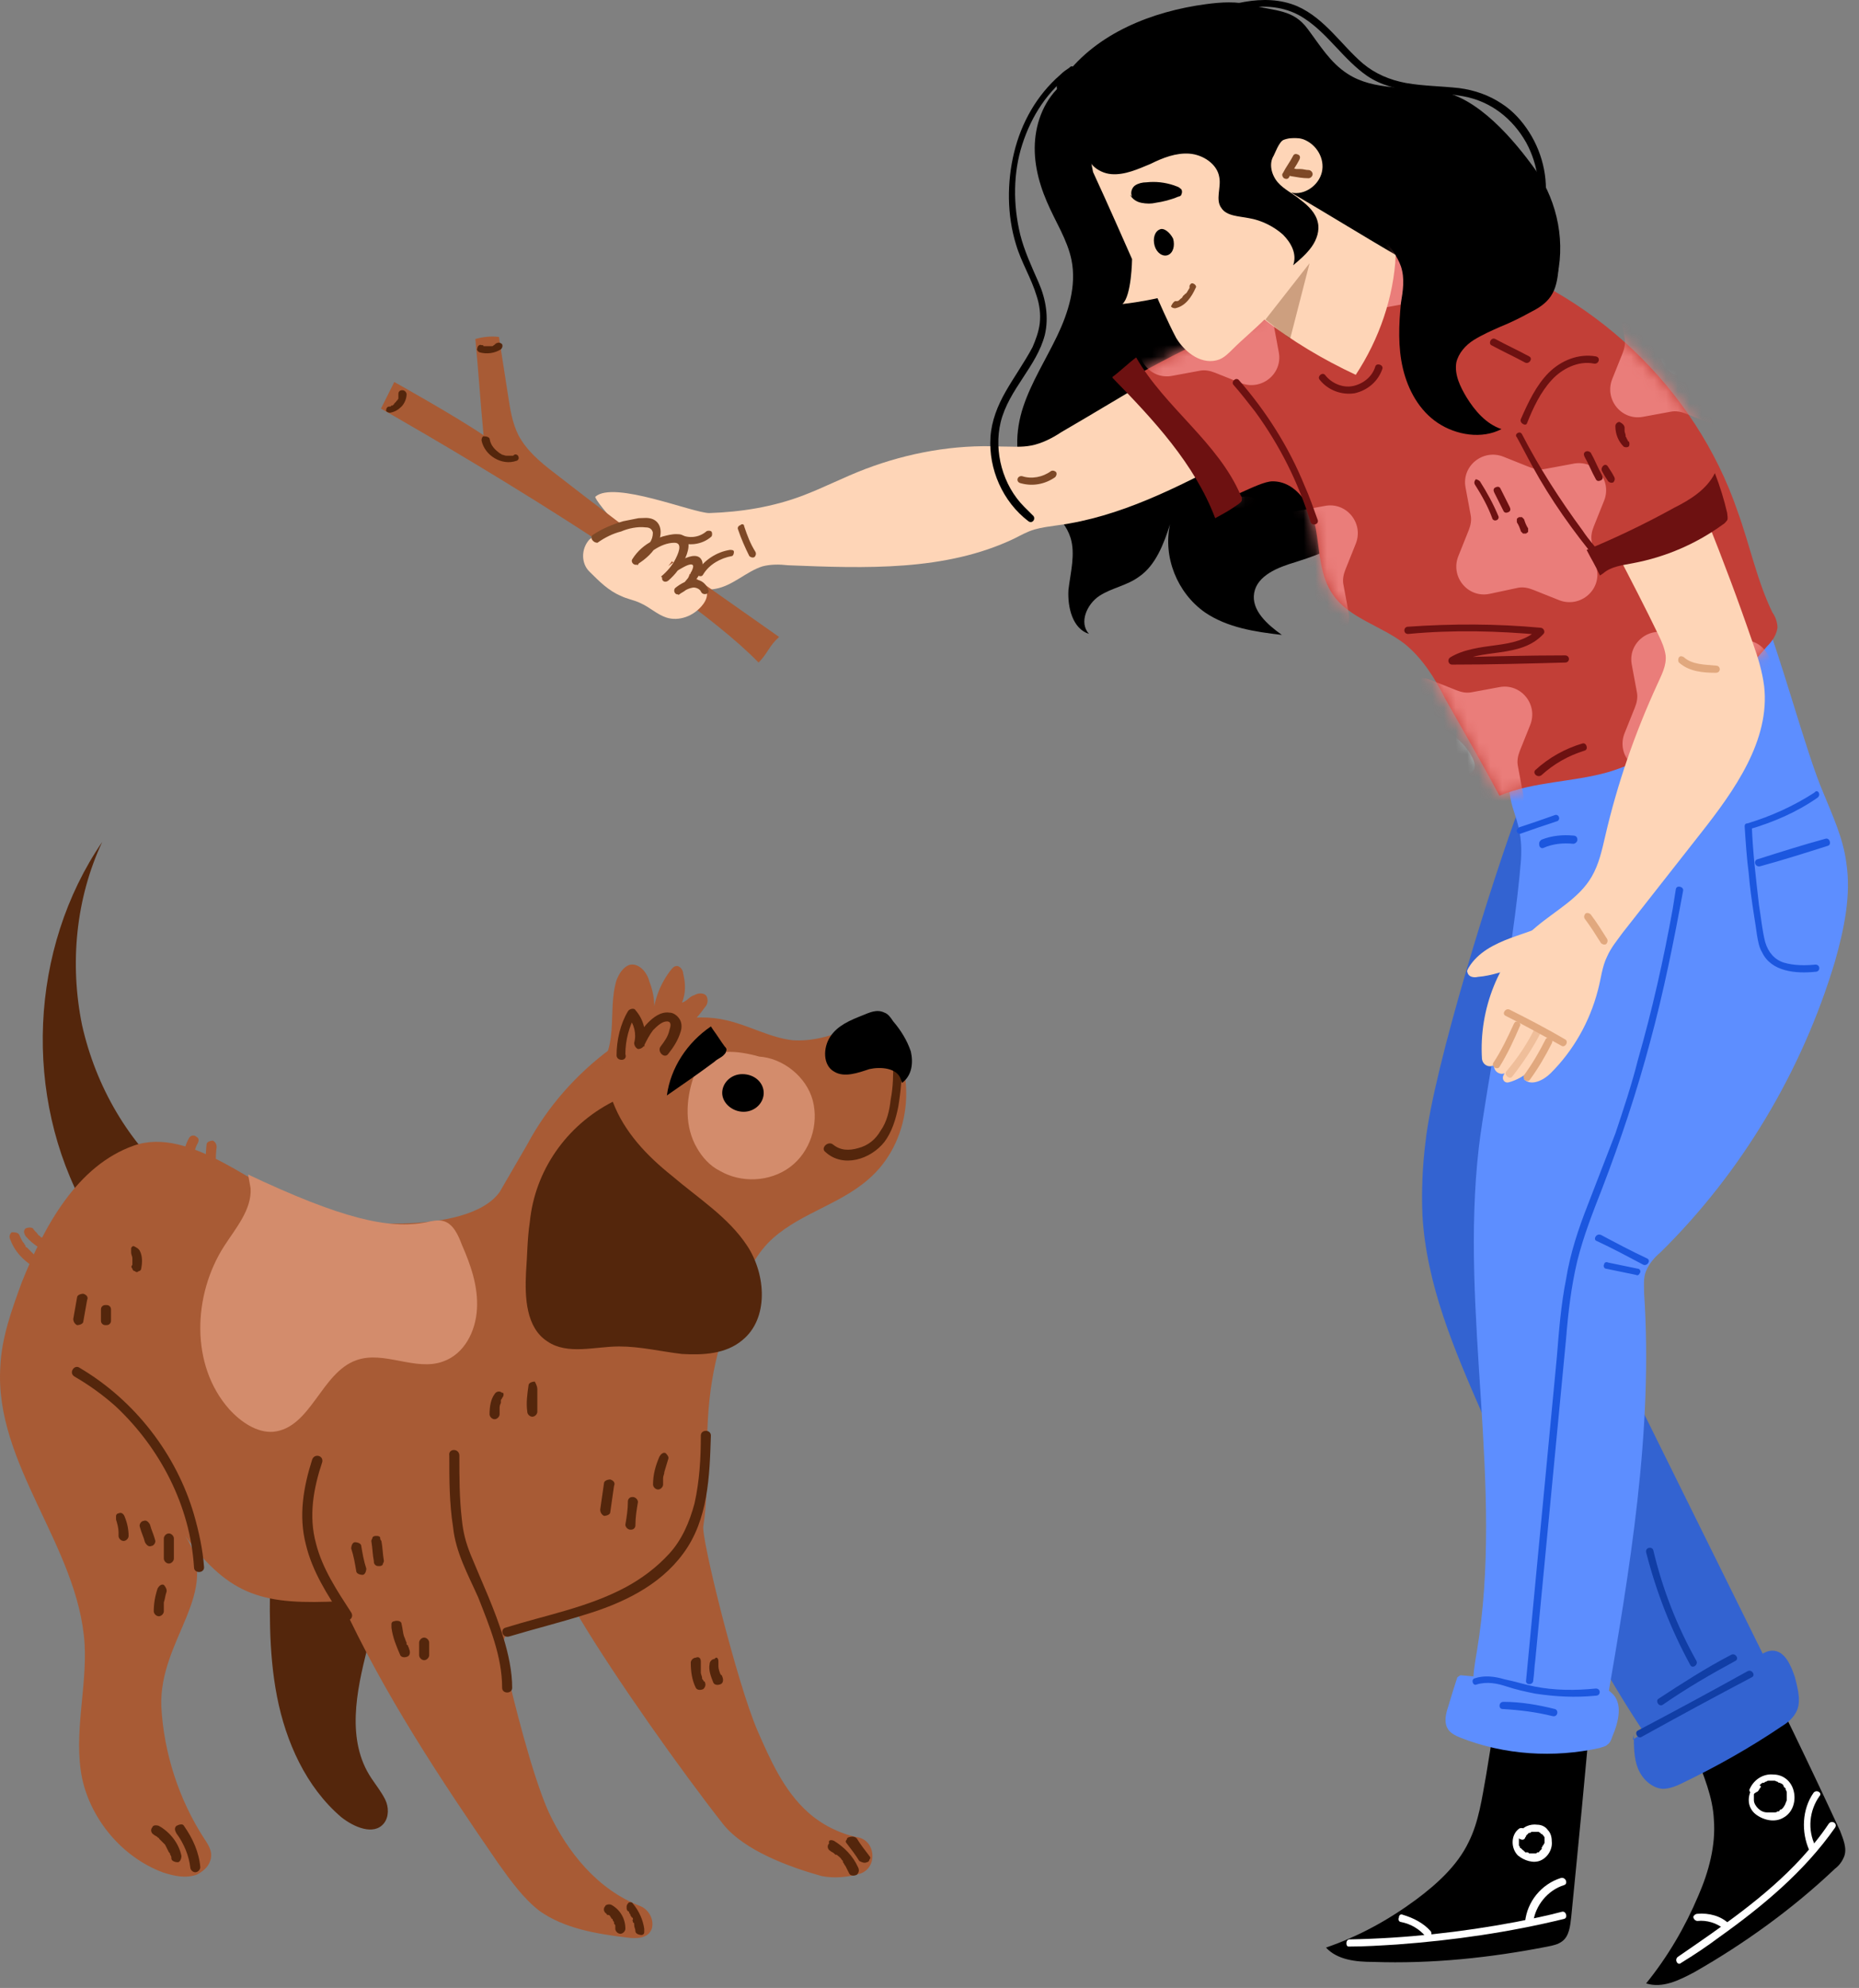 <svg width="159" height="170" viewBox="0 0 159 170" fill="none" xmlns="http://www.w3.org/2000/svg">
<rect x="0" y="0" width="159" height="170" fill="#808080" stroke="none"/>
<path d="M91.472 6.748C89.804 7.799 88.839 9.638 88.576 11.564C88.312 13.491 88.751 15.417 89.541 17.256C90.243 18.919 91.296 20.495 91.647 22.247C92.086 24.436 91.384 26.712 90.419 28.726C89.453 30.74 88.225 32.666 87.522 34.768C86.82 36.869 86.733 39.321 87.874 41.247C88.927 42.998 90.945 44.049 91.559 45.975C91.998 47.376 91.559 48.953 91.384 50.441C91.296 51.929 91.735 53.768 93.139 54.206C92.262 53.243 92.964 51.667 94.017 50.966C95.07 50.266 96.386 50.091 97.44 49.303C98.844 48.34 99.546 46.501 100.072 44.837C99.458 47.639 100.687 50.704 103.056 52.367C104.987 53.681 107.357 54.031 109.639 54.294C108.41 53.418 107.006 52.192 107.269 50.704C107.532 49.215 109.288 48.515 110.779 48.077C113.325 47.289 115.87 46.151 117.888 44.399C119.907 42.648 121.399 40.109 121.574 37.482C121.75 34.417 120.258 31.44 118.678 28.901L91.472 6.748Z" fill="black"/>
<path d="M91.033 6.573C93.841 2.808 98.581 0.969 103.144 0.356C104.461 0.181 105.777 0.094 107.093 0.444C109.112 0.969 110.604 0.794 111.833 2.458C112.886 3.859 113.763 5.347 115.255 6.31C117.537 7.799 120.521 7.361 123.154 7.799C126.401 8.324 129.473 11.914 131.404 14.629C133.247 17.343 133.949 20.846 133.071 24.085C132.632 25.574 131.93 27.062 131.404 28.551C130.965 30.039 130.789 31.791 131.579 33.192C132.808 35.293 135.616 35.818 138.074 36.081C136.231 36.869 134.212 37.307 132.193 37.132C130.175 36.957 128.244 35.993 126.928 34.417C125.524 32.666 125.085 30.39 124.47 28.288C123.856 26.187 122.803 23.91 120.784 23.035C120.521 22.947 120.258 22.772 119.907 22.859C119.468 22.859 119.205 23.21 118.854 23.472C118.064 24.348 117.362 25.311 116.572 26.187C115.782 27.062 114.729 27.763 113.5 27.763C112.359 27.763 111.306 27.062 110.428 26.274C109.639 25.486 108.936 24.523 108.147 23.648C107.269 22.772 106.128 22.071 104.899 21.634C103.671 21.196 102.266 21.108 101.038 20.67C97.176 19.532 94.192 15.767 93.841 11.739C93.754 10.951 93.754 10.076 93.227 9.463C92.876 9.112 92.262 8.937 91.823 8.762C91.384 8.587 90.77 8.412 90.506 7.887C90.243 7.449 90.419 6.661 90.945 6.573H91.033Z" fill="black"/>
<path d="M127.893 146.933C127.63 148.596 127.367 150.26 127.103 151.836C126.752 153.762 126.489 155.776 125.611 157.528C124.646 159.541 122.891 161.118 121.135 162.431C118.766 164.182 116.221 165.583 113.412 166.546C114.378 167.597 115.957 167.772 117.449 167.772C122.452 167.947 127.454 167.422 132.369 166.459C132.808 166.371 133.247 166.284 133.598 166.021C134.212 165.583 134.3 164.707 134.388 163.919C135.002 157.703 135.616 151.486 136.143 145.269C133.861 145.532 131.579 145.619 129.297 145.532L127.893 146.933Z" fill="black"/>
<path d="M143.164 145.357C143.778 146.933 144.392 148.421 145.007 149.997C145.709 151.836 146.499 153.675 146.586 155.601C146.762 157.79 146.148 160.067 145.27 162.081C144.129 164.795 142.637 167.334 140.794 169.611C142.198 170.049 143.603 169.348 144.919 168.648C149.219 166.196 153.344 163.219 156.942 159.804C157.294 159.542 157.557 159.191 157.732 158.753C157.996 158.053 157.645 157.265 157.381 156.564C154.748 150.873 152.028 145.269 149.219 139.665C147.376 141.066 145.446 142.292 143.515 143.43L143.164 145.357Z" fill="black"/>
<path d="M129.999 68.916C127.718 74.958 122.627 91.244 121.925 97.636C121.662 99.738 121.574 101.839 121.662 103.941C122.013 109.895 124.383 115.411 126.752 120.84C130.877 130.296 135.002 139.84 140.794 148.421C141.145 148.947 141.584 149.56 142.198 149.735C142.725 149.91 143.339 149.91 143.866 149.822C146.762 149.297 149.395 147.721 151.238 145.357C151.501 145.006 151.764 144.569 151.852 144.131C151.852 143.693 151.677 143.255 151.501 142.905C147.025 133.886 142.549 124.78 138.074 115.761C137.81 115.323 137.635 114.798 137.635 114.273C137.635 113.747 137.898 113.222 138.249 112.784C140.882 108.319 143.515 103.853 146.06 99.3C147.376 96.848 148.781 94.397 149.746 91.857C151.413 87.479 152.028 82.751 152.554 78.11C153.256 71.456 153.607 64.188 149.658 58.847C144.48 63.312 138.776 67.165 132.808 70.317L129.999 68.916Z" fill="#3363D1"/>
<path d="M129.297 65.677C128.507 69.179 130.35 69.529 130.087 73.557C129.473 81.262 127.103 92.995 126.489 98.074C124.821 112.434 128.683 127.056 126.313 141.241C125.962 143.255 125.611 145.532 126.928 147.02C127.718 147.983 129.034 148.334 130.263 148.509C131.93 148.684 133.598 148.596 135.265 148.159C135.88 147.983 136.494 147.808 136.845 147.371C137.196 146.933 137.284 146.407 137.371 145.97C139.39 134.236 141.409 122.416 140.619 110.595C140.619 109.982 140.531 109.282 140.794 108.669C141.057 108.056 141.496 107.53 142.023 107.093C148.956 100.263 154.134 91.594 156.942 82.225C157.732 79.424 158.347 76.534 157.908 73.732C157.645 71.718 156.767 69.792 155.977 67.866C154.485 64.451 152.203 55.695 150.711 52.28C143.339 56.92 136.669 61.123 129.297 65.677Z" fill="#5D8EFF"/>
<path d="M98.931 32.141C96.211 33.717 93.49 35.38 90.77 36.957C89.98 37.482 89.102 37.92 88.225 38.095C87.347 38.27 86.469 38.182 85.504 38.182C81.642 38.007 77.693 38.708 74.007 40.109C72.164 40.809 70.496 41.685 68.653 42.385C66.108 43.349 63.388 43.786 60.667 43.874C59.263 43.874 52.505 41.072 50.925 42.473C50.662 42.648 55.665 48.602 57.244 47.727C57.596 49.478 59.526 50.704 61.194 50.353C62.686 50.091 63.827 48.865 65.231 48.427C65.933 48.252 66.635 48.252 67.425 48.34C74.007 48.602 80.853 48.865 86.733 46.063C87.259 45.8 87.874 45.45 88.488 45.275C89.102 45.1 89.804 45.012 90.419 44.925C95.772 44.224 100.687 41.685 105.514 39.146C103.758 36.431 101.389 33.98 98.756 32.053L98.931 32.141Z" fill="#FED5B7"/>
<path d="M111.569 25.661C106.391 27.413 101.389 29.689 96.65 32.404C99.282 34.417 102.179 39.671 103.934 42.56C104.373 43.349 107.532 41.16 108.849 41.16C110.867 41.16 112.184 43.261 112.535 45.187C112.886 47.114 112.886 49.303 114.027 50.879C115.431 52.893 118.151 53.506 120.17 55.082C121.662 56.307 122.715 57.971 123.593 59.722C125.172 62.524 126.752 65.239 128.244 68.041C131.228 66.815 134.475 66.902 137.547 66.027C143.164 64.363 147.289 59.722 151.15 55.257C151.589 54.819 151.94 54.294 152.028 53.681C152.028 53.243 151.852 52.718 151.589 52.367C150.272 49.653 149.658 46.588 148.605 43.699C145.007 33.191 136.055 24.698 125.348 21.721C124.032 21.371 122.715 21.021 121.311 21.196C119.994 21.371 118.766 21.984 117.625 22.597C115.957 23.472 114.202 24.348 112.535 25.136L111.569 25.661Z" fill="#C23F37"/>
<mask id="mask0_973_708" style="mask-type:luminance" maskUnits="userSpaceOnUse" x="96" y="21" width="57" height="48">
<path d="M111.569 25.661C106.391 27.413 101.389 29.689 96.65 32.404C99.282 34.417 102.179 39.671 103.934 42.56C104.373 43.349 107.532 41.16 108.849 41.16C110.867 41.16 112.184 43.261 112.535 45.187C112.886 47.114 112.886 49.303 114.027 50.879C115.431 52.893 118.151 53.506 120.17 55.082C121.662 56.307 122.715 57.971 123.593 59.722C125.172 62.524 126.752 65.239 128.244 68.041C131.228 66.815 134.475 66.902 137.547 66.027C143.164 64.363 147.289 59.722 151.15 55.257C151.589 54.819 151.94 54.294 152.028 53.681C152.028 53.243 151.852 52.718 151.589 52.367C150.272 49.653 149.658 46.588 148.605 43.699C145.007 33.191 136.055 24.698 125.348 21.721C124.032 21.371 122.715 21.021 121.311 21.196C119.994 21.371 118.766 21.984 117.625 22.597C115.957 23.472 114.202 24.348 112.535 25.136L111.569 25.661Z" fill="white"/>
</mask>
<g mask="url(#mask0_973_708)">
<path d="M128.332 18.394L127.454 20.583C127.279 21.02 127.191 21.458 127.279 21.896L127.718 24.26C128.069 26.099 126.226 27.587 124.47 26.887L122.276 26.012C121.837 25.836 121.399 25.749 120.96 25.836L118.59 26.274C116.747 26.624 115.255 24.786 115.957 23.034L116.835 20.845C117.011 20.408 117.098 19.97 117.011 19.532L116.572 17.168C116.221 15.329 118.064 13.841 119.819 14.541L122.013 15.417C122.452 15.592 122.891 15.679 123.329 15.592L125.699 15.154C127.542 14.804 129.034 16.642 128.332 18.394Z" fill="#EA7D7A"/>
<path d="M123.417 22.334C122.54 23.035 121.223 22.947 120.521 22.071C119.819 21.196 119.907 19.882 120.784 19.182C121.662 18.481 122.978 18.569 123.681 19.445C124.383 20.32 124.295 21.634 123.417 22.334Z" fill="white"/>
</g>
<mask id="mask1_973_708" style="mask-type:luminance" maskUnits="userSpaceOnUse" x="96" y="21" width="57" height="48">
<path d="M111.569 25.661C106.391 27.413 101.389 29.689 96.65 32.404C99.282 34.417 102.179 39.671 103.934 42.56C104.373 43.349 107.532 41.16 108.849 41.16C110.867 41.16 112.184 43.261 112.535 45.187C112.886 47.114 112.886 49.303 114.027 50.879C115.431 52.893 118.151 53.506 120.17 55.082C121.662 56.307 122.715 57.971 123.593 59.722C125.172 62.524 126.752 65.239 128.244 68.041C131.228 66.815 134.475 66.902 137.547 66.027C143.164 64.363 147.289 59.722 151.15 55.257C151.589 54.819 151.94 54.294 152.028 53.681C152.028 53.243 151.852 52.718 151.589 52.367C150.272 49.653 149.658 46.588 148.605 43.699C145.007 33.191 136.055 24.698 125.348 21.721C124.032 21.371 122.715 21.021 121.311 21.196C119.994 21.371 118.766 21.984 117.625 22.597C115.957 23.472 114.202 24.348 112.535 25.136L111.569 25.661Z" fill="white"/>
</mask>
<g mask="url(#mask1_973_708)">
<path d="M150.272 27.763L149.395 29.952C149.219 30.39 149.132 30.828 149.219 31.265L149.658 33.629C150.009 35.468 148.166 36.957 146.411 36.256L144.217 35.381C143.778 35.206 143.339 35.118 142.9 35.206L140.531 35.643C138.688 35.993 137.196 34.155 137.898 32.404L138.776 30.215C138.951 29.777 139.039 29.339 138.951 28.901L138.512 26.537C138.161 24.698 140.004 23.21 141.76 23.91L143.954 24.786C144.392 24.961 144.831 25.049 145.27 24.961L147.64 24.523C149.483 24.085 150.975 26.012 150.272 27.763Z" fill="#EA7D7A"/>
<path d="M145.358 31.703C144.48 32.404 143.164 32.316 142.462 31.441C141.76 30.565 141.847 29.252 142.725 28.551C143.603 27.851 144.919 27.938 145.621 28.814C146.323 29.689 146.235 30.915 145.358 31.703Z" fill="white"/>
</g>
<mask id="mask2_973_708" style="mask-type:luminance" maskUnits="userSpaceOnUse" x="96" y="21" width="57" height="48">
<path d="M111.569 25.661C106.391 27.413 101.389 29.689 96.65 32.404C99.282 34.417 102.179 39.671 103.934 42.56C104.373 43.349 107.532 41.16 108.849 41.16C110.867 41.16 112.184 43.261 112.535 45.187C112.886 47.114 112.886 49.303 114.027 50.879C115.431 52.893 118.151 53.506 120.17 55.082C121.662 56.307 122.715 57.971 123.593 59.722C125.172 62.524 126.752 65.239 128.244 68.041C131.228 66.815 134.475 66.902 137.547 66.027C143.164 64.363 147.289 59.722 151.15 55.257C151.589 54.819 151.94 54.294 152.028 53.681C152.028 53.243 151.852 52.718 151.589 52.367C150.272 49.653 149.658 46.588 148.605 43.699C145.007 33.191 136.055 24.698 125.348 21.721C124.032 21.371 122.715 21.021 121.311 21.196C119.994 21.371 118.766 21.984 117.625 22.597C115.957 23.472 114.202 24.348 112.535 25.136L111.569 25.661Z" fill="white"/>
</mask>
<g mask="url(#mask2_973_708)">
<path d="M137.196 42.823L136.318 45.012C136.143 45.45 136.055 45.888 136.143 46.326L136.581 48.69C136.933 50.529 135.09 52.017 133.334 51.317L131.14 50.441C130.701 50.266 130.263 50.178 129.824 50.266L127.366 50.791C125.523 51.142 124.031 49.303 124.734 47.551L125.611 45.362C125.787 44.925 125.874 44.487 125.787 44.049L125.348 41.685C124.997 39.846 126.84 38.358 128.595 39.058L130.789 39.934C131.228 40.109 131.667 40.196 132.106 40.109L134.475 39.671C136.406 39.233 137.898 41.072 137.196 42.823Z" fill="#EA7D7A"/>
</g>
<mask id="mask3_973_708" style="mask-type:luminance" maskUnits="userSpaceOnUse" x="96" y="21" width="57" height="48">
<path d="M111.569 25.661C106.391 27.413 101.389 29.689 96.65 32.404C99.282 34.417 102.179 39.671 103.934 42.56C104.373 43.349 107.532 41.16 108.849 41.16C110.867 41.16 112.184 43.261 112.535 45.187C112.886 47.114 112.886 49.303 114.027 50.879C115.431 52.893 118.151 53.506 120.17 55.082C121.662 56.307 122.715 57.971 123.593 59.722C125.172 62.524 126.752 65.239 128.244 68.041C131.228 66.815 134.475 66.902 137.547 66.027C143.164 64.363 147.289 59.722 151.15 55.257C151.589 54.819 151.94 54.294 152.028 53.681C152.028 53.243 151.852 52.718 151.589 52.367C150.272 49.653 149.658 46.588 148.605 43.699C145.007 33.191 136.055 24.698 125.348 21.721C124.032 21.371 122.715 21.021 121.311 21.196C119.994 21.371 118.766 21.984 117.625 22.597C115.957 23.472 114.202 24.348 112.535 25.136L111.569 25.661Z" fill="white"/>
</mask>
<g mask="url(#mask3_973_708)">
<path d="M109.99 24.26L109.112 26.449C108.936 26.887 108.849 27.325 108.936 27.763L109.375 30.127C109.726 31.966 107.883 33.454 106.128 32.754L103.934 31.878C103.495 31.703 103.056 31.616 102.618 31.703L100.248 32.141C98.405 32.491 96.913 30.652 97.615 28.901L98.493 26.712C98.668 26.274 98.756 25.837 98.668 25.399L98.229 23.035C97.878 21.196 99.721 19.707 101.477 20.408L103.671 21.283C104.11 21.459 104.548 21.546 104.987 21.459L107.357 21.021C109.2 20.67 110.692 22.509 109.99 24.26Z" fill="#EA7D7A"/>
<path d="M105.075 28.201C104.197 28.901 102.881 28.814 102.179 27.938C101.477 27.062 101.564 25.749 102.442 25.049C103.32 24.348 104.636 24.436 105.338 25.311C106.04 26.187 105.953 27.5 105.075 28.201Z" fill="white"/>
</g>
<mask id="mask4_973_708" style="mask-type:luminance" maskUnits="userSpaceOnUse" x="96" y="21" width="57" height="48">
<path d="M111.569 25.661C106.391 27.413 101.389 29.689 96.65 32.404C99.282 34.417 102.179 39.671 103.934 42.56C104.373 43.349 107.532 41.16 108.849 41.16C110.867 41.16 112.184 43.261 112.535 45.187C112.886 47.114 112.886 49.303 114.027 50.879C115.431 52.893 118.151 53.506 120.17 55.082C121.662 56.307 122.715 57.971 123.593 59.722C125.172 62.524 126.752 65.239 128.244 68.041C131.228 66.815 134.475 66.902 137.547 66.027C143.164 64.363 147.289 59.722 151.15 55.257C151.589 54.819 151.94 54.294 152.028 53.681C152.028 53.243 151.852 52.718 151.589 52.367C150.272 49.653 149.658 46.588 148.605 43.699C145.007 33.191 136.055 24.698 125.348 21.721C124.032 21.371 122.715 21.021 121.311 21.196C119.994 21.371 118.766 21.984 117.625 22.597C115.957 23.472 114.202 24.348 112.535 25.136L111.569 25.661Z" fill="white"/>
</mask>
<g mask="url(#mask4_973_708)">
<path d="M151.326 58.059L150.448 60.248C150.273 60.685 150.185 61.123 150.273 61.561L150.711 63.925C151.062 65.764 149.219 67.253 147.464 66.552L145.27 65.677C144.831 65.501 144.392 65.414 143.954 65.501L141.584 65.939C139.741 66.289 138.249 64.451 138.951 62.699L139.829 60.51C140.004 60.073 140.092 59.635 140.004 59.197L139.565 56.833C139.214 54.994 141.057 53.506 142.813 54.206L145.007 55.082C145.446 55.257 145.884 55.344 146.323 55.257L148.693 54.819C150.536 54.381 152.028 56.307 151.326 58.059Z" fill="#EA7D7A"/>
<path d="M146.323 61.911C145.446 62.612 144.129 62.524 143.427 61.649C142.725 60.773 142.813 59.46 143.69 58.759C144.568 58.059 145.884 58.146 146.586 59.022C147.376 59.985 147.201 61.211 146.323 61.911Z" fill="white"/>
</g>
<mask id="mask5_973_708" style="mask-type:luminance" maskUnits="userSpaceOnUse" x="96" y="21" width="57" height="48">
<path d="M111.569 25.661C106.391 27.413 101.389 29.689 96.65 32.404C99.282 34.417 102.179 39.671 103.934 42.56C104.373 43.349 107.532 41.16 108.849 41.16C110.867 41.16 112.184 43.261 112.535 45.187C112.886 47.114 112.886 49.303 114.027 50.879C115.431 52.893 118.151 53.506 120.17 55.082C121.662 56.307 122.715 57.971 123.593 59.722C125.172 62.524 126.752 65.239 128.244 68.041C131.228 66.815 134.475 66.902 137.547 66.027C143.164 64.363 147.289 59.722 151.15 55.257C151.589 54.819 151.94 54.294 152.028 53.681C152.028 53.243 151.852 52.718 151.589 52.367C150.272 49.653 149.658 46.588 148.605 43.699C145.007 33.191 136.055 24.698 125.348 21.721C124.032 21.371 122.715 21.021 121.311 21.196C119.994 21.371 118.766 21.984 117.625 22.597C115.957 23.472 114.202 24.348 112.535 25.136L111.569 25.661Z" fill="white"/>
</mask>
<g mask="url(#mask5_973_708)">
<path d="M130.877 61.999L129.999 64.188C129.824 64.626 129.736 65.064 129.824 65.501L130.263 67.865C130.614 69.704 128.771 71.193 127.015 70.492L124.821 69.617C124.383 69.442 123.944 69.354 123.505 69.442L121.135 69.879C119.292 70.23 117.8 68.391 118.502 66.64L119.38 64.451C119.556 64.013 119.643 63.575 119.556 63.137L119.117 60.773C118.766 58.934 120.609 57.446 122.364 58.146L124.558 59.022C124.997 59.197 125.436 59.285 125.874 59.197L128.244 58.759C130.087 58.409 131.579 60.248 130.877 61.999Z" fill="#EA7D7A"/>
<path d="M125.962 65.939C125.085 66.64 123.768 66.552 123.066 65.676C122.364 64.801 122.452 63.487 123.329 62.787C124.207 62.086 126.84 65.239 125.962 65.939Z" fill="white"/>
</g>
<mask id="mask6_973_708" style="mask-type:luminance" maskUnits="userSpaceOnUse" x="96" y="21" width="57" height="48">
<path d="M111.569 25.661C106.391 27.413 101.389 29.689 96.65 32.404C99.282 34.417 102.179 39.671 103.934 42.56C104.373 43.349 107.532 41.16 108.849 41.16C110.867 41.16 112.184 43.261 112.535 45.187C112.886 47.114 112.886 49.303 114.027 50.879C115.431 52.893 118.151 53.506 120.17 55.082C121.662 56.307 122.715 57.971 123.593 59.722C125.172 62.524 126.752 65.239 128.244 68.041C131.228 66.815 134.475 66.902 137.547 66.027C143.164 64.363 147.289 59.722 151.15 55.257C151.589 54.819 151.94 54.294 152.028 53.681C152.028 53.243 151.852 52.718 151.589 52.367C150.272 49.653 149.658 46.588 148.605 43.699C145.007 33.191 136.055 24.698 125.348 21.721C124.032 21.371 122.715 21.021 121.311 21.196C119.994 21.371 118.766 21.984 117.625 22.597C115.957 23.472 114.202 24.348 112.535 25.136L111.569 25.661Z" fill="white"/>
</mask>
<g mask="url(#mask6_973_708)">
<path d="M115.957 46.501L115.08 48.69C114.904 49.127 114.817 49.565 114.904 50.003L115.343 52.367C115.694 54.206 113.851 55.694 112.096 54.994L109.902 54.118C109.463 53.943 109.024 53.856 108.585 53.943L106.216 54.381C104.373 54.731 102.881 52.892 103.583 51.141L104.461 48.952C104.636 48.514 104.724 48.077 104.636 47.639L104.197 45.275C103.846 43.436 105.689 41.947 107.444 42.648L109.639 43.524C110.077 43.699 110.516 43.786 110.955 43.699L113.325 43.261C115.168 42.911 116.66 44.749 115.957 46.501Z" fill="#EA7D7A"/>
<path d="M111.043 50.441C110.165 51.141 108.849 51.054 108.147 50.178C107.444 49.303 107.532 47.989 108.41 47.289C109.288 46.588 110.604 46.676 111.306 47.551C112.096 48.427 111.92 49.74 111.043 50.441Z" fill="white"/>
</g>
<path d="M58.298 48.602C54.611 45.975 50.925 43.174 47.327 40.372C46.186 39.496 45.045 38.533 44.343 37.219C43.817 36.169 43.641 35.03 43.466 33.892C43.202 32.228 42.939 30.477 42.676 28.814C41.974 28.726 41.272 28.814 40.657 28.989C40.921 31.703 41.096 34.505 41.359 37.219C38.902 35.556 33.724 32.666 33.724 32.666L32.583 34.943C32.583 34.943 57.42 48.953 64.88 56.658C65.67 55.87 65.757 55.257 66.635 54.469L58.298 48.602Z" fill="#A85B35"/>
<path d="M50.399 46.15C49.697 46.938 49.697 48.164 50.399 48.865C51.277 49.74 52.066 50.529 53.12 50.966C53.646 51.229 54.261 51.316 54.787 51.579C55.577 51.929 56.191 52.542 56.981 52.805C58.034 53.155 59.351 52.718 60.141 51.667C60.404 51.316 60.579 50.879 60.404 50.353C60.228 50.003 59.965 49.74 59.614 49.74C58.912 49.653 58.298 50.178 57.771 50.616C58.21 50.266 58.736 49.916 58.912 49.303C59.087 48.865 59 48.427 58.736 48.164C58.298 47.727 57.683 47.989 57.245 48.34C56.542 48.777 55.84 49.215 55.138 49.653C56.191 49.215 57.42 48.602 57.771 47.289C57.859 47.114 57.859 46.851 57.771 46.588C57.596 46.063 57.157 46.063 56.718 46.15C55.314 46.413 53.91 47.114 52.593 48.077C53.91 47.814 55.226 47.201 56.279 46.238C56.542 46.063 56.63 45.625 56.542 45.275C56.455 45.012 56.279 44.925 56.104 44.925C54.085 44.662 52.33 44.487 50.399 46.15Z" fill="#FED5B7"/>
<path d="M138.249 47.201C139.478 49.566 140.706 51.93 141.847 54.294C142.111 54.819 142.374 55.432 142.462 56.045C142.549 56.921 142.111 57.709 141.76 58.497C139.829 62.7 138.337 66.99 137.284 71.543C137.02 72.681 136.757 73.907 136.143 74.958C135.09 76.797 133.071 77.847 131.404 79.249C128.156 81.963 126.489 86.341 126.752 90.544C126.84 91.244 127.718 91.419 127.981 90.806C128.507 89.668 128.946 88.53 129.21 87.304C128.595 88.442 128.069 89.756 127.805 90.982C127.63 91.682 128.507 92.12 128.946 91.594C129.648 90.719 130.263 89.756 130.526 88.618L128.595 91.945C128.42 92.295 128.683 92.645 129.034 92.558C130.35 92.207 131.579 91.157 132.018 89.843C131.491 90.631 130.877 91.507 130.35 92.295C130.965 92.908 132.018 92.383 132.632 91.77C134.563 89.843 135.967 87.392 136.669 84.677C136.933 83.714 137.02 82.663 137.459 81.788C137.81 81 138.337 80.387 138.776 79.774C140.97 76.972 143.252 74.082 145.446 71.281C148.342 67.603 151.413 63.312 150.887 58.672C150.711 57.358 150.36 56.22 149.921 54.994C148.693 51.404 147.376 47.902 145.972 44.399C143.69 45.888 141.145 46.939 138.512 47.464L138.249 47.201Z" fill="#FED5B7"/>
<path d="M93.49 14.716C94.631 17.168 96.825 22.159 96.825 22.159C96.825 22.159 96.79 25.3 96 26C97.58 25.825 99 25.5 99 25.5C99 25.5 99.897 27.588 100.599 28.901C101.389 30.215 102.881 31.265 104.285 30.74C104.724 30.565 105.075 30.215 105.426 29.864C106.304 28.989 107.269 28.201 108.147 27.325C110.516 29.164 113.149 30.74 115.957 32.053C117.976 28.989 119.205 25.399 119.38 21.809C116.396 20.058 113.412 18.219 110.428 16.468C111.569 16.73 112.798 15.855 113.061 14.716C113.325 13.578 112.622 12.352 111.482 11.915C110.428 11.564 109.112 12.002 108.41 12.965C107.795 11.039 107.006 9.113 106.04 7.361C101.564 9.113 97.352 11.302 93.315 13.841L93.49 14.716Z" fill="#FED5B7"/>
<path d="M124.909 143.255C128.595 143.605 132.369 143.956 136.055 144.218C136.669 144.306 137.371 144.306 137.81 144.744C138.863 145.619 138.425 147.283 137.898 148.509C137.81 148.771 137.723 149.034 137.459 149.209C137.284 149.384 137.02 149.384 136.845 149.472C132.896 150.348 128.683 150.085 124.909 148.596C124.47 148.421 123.944 148.159 123.768 147.721C123.505 147.195 123.681 146.495 123.856 145.969C124.119 145.094 124.383 144.218 124.646 143.43L124.909 143.255Z" fill="#5D8EFF"/>
<path d="M139.653 148.772C143.164 146.407 146.674 144.131 150.185 141.767C150.624 141.504 151.062 141.154 151.589 141.154C152.642 141.154 153.169 142.38 153.52 143.43C153.783 144.481 154.134 145.707 153.52 146.583C153.256 147.02 152.818 147.371 152.379 147.633C149.658 149.472 146.85 151.048 143.954 152.449C143.427 152.712 142.813 152.974 142.198 152.974C141.233 152.887 140.443 152.099 140.092 151.223C139.741 150.348 139.741 149.297 139.741 148.334L139.653 148.772Z" fill="#3363D1"/>
<path d="M127.718 90.894C128.42 89.843 128.946 88.705 129.473 87.567C129.561 87.391 129.648 87.304 129.824 87.391C129.999 87.391 130.087 87.654 129.999 87.742C129.473 88.968 128.946 90.106 128.244 91.244C128.069 91.507 127.542 91.244 127.718 90.894Z" fill="#E1A87E"/>
<path d="M128.858 91.594C129.824 90.456 130.701 89.143 131.316 87.829C131.491 87.479 132.018 87.742 131.842 88.18C131.14 89.581 130.263 90.894 129.297 92.12C129.034 92.295 128.595 91.857 128.858 91.594Z" fill="#EFBE9A"/>
<path d="M130.35 91.945C131.053 90.982 131.667 89.931 132.193 88.88C132.281 88.705 132.457 88.705 132.632 88.793C132.808 88.88 132.808 89.055 132.72 89.23C132.193 90.281 131.579 91.332 130.877 92.295C130.789 92.47 130.614 92.47 130.438 92.383C130.35 92.295 130.263 92.12 130.35 91.945Z" fill="#E1A87E"/>
<path d="M129.122 86.341C130.701 87.129 132.369 88.005 133.861 88.88C134.212 89.055 133.861 89.668 133.51 89.406C131.93 88.53 130.35 87.654 128.771 86.866C128.42 86.691 128.771 86.166 129.122 86.341Z" fill="#E1A87E"/>
<path d="M136.055 78.198C136.582 78.898 137.02 79.599 137.459 80.299C137.547 80.474 137.459 80.649 137.371 80.737C137.196 80.824 137.02 80.737 136.933 80.649C136.494 79.949 136.055 79.248 135.528 78.548C135.441 78.373 135.528 78.198 135.616 78.11C135.792 78.022 135.967 78.11 136.055 78.198Z" fill="#E1A87E"/>
<path d="M144.041 56.22C144.743 56.833 145.797 56.833 146.762 56.92C147.201 56.92 147.201 57.533 146.762 57.533C145.709 57.533 144.48 57.446 143.603 56.658C143.515 56.57 143.515 56.308 143.603 56.22C143.69 56.045 143.954 56.132 144.041 56.22Z" fill="#E1A87E"/>
<path d="M87.435 40.722C88.225 40.985 89.19 40.809 89.892 40.284C90.068 40.197 90.243 40.284 90.331 40.372C90.419 40.547 90.331 40.722 90.243 40.809C89.365 41.422 88.312 41.597 87.347 41.335C86.82 41.247 86.996 40.634 87.435 40.722Z" fill="#7E4927"/>
<path d="M50.75 45.713C51.54 45.187 52.417 44.837 53.295 44.574C53.734 44.487 54.173 44.399 54.612 44.312C55.05 44.312 55.401 44.224 55.84 44.399C56.63 44.749 56.63 45.713 56.279 46.413C55.928 47.201 55.226 47.814 54.524 48.252C54.261 48.427 53.91 48.077 54.085 47.814C54.524 47.114 55.138 46.588 55.84 46.238C56.191 46.063 56.542 45.888 56.981 45.8C57.332 45.713 57.771 45.625 58.21 45.713C59.175 45.975 58.912 47.026 58.649 47.639C58.298 48.427 57.771 49.127 57.157 49.653C56.806 49.916 56.455 49.565 56.718 49.215C57.157 48.69 57.683 48.252 58.298 47.902C58.736 47.639 59.614 47.289 59.965 47.814C60.316 48.34 59.877 49.127 59.526 49.565C59.175 50.091 58.649 50.529 58.122 50.791C57.771 50.966 57.508 50.529 57.771 50.266C58.21 49.916 58.824 49.565 59.438 49.565C59.965 49.565 60.404 49.916 60.579 50.441C60.755 50.791 60.141 50.966 59.965 50.616C59.877 50.353 59.438 50.178 59.175 50.266C58.736 50.353 58.385 50.616 58.034 50.879C57.947 50.704 57.859 50.529 57.683 50.353C58.122 50.178 58.473 49.916 58.736 49.565C58.912 49.39 59 49.215 59.087 48.952C59.175 48.865 59.351 48.427 59.263 48.34C59.087 48.077 58.298 48.602 58.122 48.69C57.683 48.952 57.332 49.303 56.981 49.74C56.806 49.565 56.718 49.478 56.542 49.303C57.069 48.865 57.508 48.34 57.771 47.814C57.947 47.464 58.473 46.413 57.683 46.413C57.069 46.413 56.455 46.676 55.928 47.026C55.401 47.376 54.875 47.814 54.524 48.34C54.348 48.164 54.261 48.077 54.085 47.902C54.699 47.551 55.226 47.026 55.577 46.413C55.752 46.151 55.84 45.888 55.84 45.538C55.752 45.187 55.489 45.1 55.226 45.1C54.524 45.012 53.734 45.187 53.12 45.45C52.417 45.625 51.715 45.975 51.101 46.413C50.662 46.413 50.399 45.888 50.75 45.713Z" fill="#7E4927"/>
<path d="M58.21 45.713C58.912 46.063 59.789 45.975 60.404 45.45C60.492 45.362 60.755 45.362 60.843 45.45C60.93 45.538 60.93 45.8 60.843 45.888C60.053 46.588 58.824 46.763 57.859 46.238C57.683 46.15 57.683 45.975 57.771 45.8C57.859 45.713 58.122 45.713 58.21 45.713Z" fill="#7E4927"/>
<path d="M63.651 45.012C63.914 45.8 64.178 46.501 64.617 47.201C64.704 47.377 64.617 47.552 64.529 47.639C64.353 47.727 64.178 47.639 64.09 47.552C63.739 46.851 63.388 46.063 63.124 45.275C63.037 45.1 63.212 44.925 63.3 44.925C63.476 44.75 63.651 44.837 63.651 45.012Z" fill="#7E4927"/>
<path d="M59.614 48.865C60.228 47.902 61.282 47.201 62.422 47.026C62.598 47.026 62.773 47.026 62.773 47.201C62.773 47.376 62.686 47.551 62.598 47.551C61.633 47.727 60.667 48.252 60.141 49.128C60.053 49.303 59.877 49.303 59.702 49.215C59.526 49.215 59.526 48.953 59.614 48.865Z" fill="#7E4927"/>
<path d="M109.726 14.804C109.99 14.278 110.341 13.841 110.604 13.315C110.692 13.14 110.867 13.14 111.043 13.228C111.218 13.315 111.218 13.49 111.131 13.665C110.867 14.191 110.516 14.629 110.253 15.154C110.165 15.329 109.99 15.329 109.814 15.242C109.639 15.066 109.639 14.891 109.726 14.804Z" fill="#7E4927"/>
<path d="M110.516 14.366C110.604 14.366 110.78 14.454 110.867 14.454C110.955 14.454 110.955 14.454 111.043 14.454H111.131C111.131 14.454 111.131 14.454 111.218 14.454C111.482 14.454 111.657 14.541 111.92 14.541C112.096 14.541 112.271 14.716 112.271 14.891C112.271 15.066 112.096 15.242 111.92 15.242C111.394 15.242 110.955 15.154 110.428 15.066C110.253 15.066 110.165 14.804 110.253 14.716C110.253 14.454 110.341 14.366 110.516 14.366Z" fill="#7E4927"/>
<path opacity="0.38" d="M108.234 27.325L112.008 22.509L110.341 28.989L108.234 27.325Z" fill="#7E4927"/>
<path d="M100.511 25.749H100.599C100.599 25.749 100.599 25.749 100.687 25.749C100.775 25.749 100.599 25.749 100.687 25.749C100.775 25.749 100.862 25.661 100.862 25.661L100.95 25.574C101.038 25.486 101.126 25.486 101.126 25.399C101.213 25.311 101.213 25.224 101.301 25.224C101.301 25.136 101.389 25.136 101.389 25.136L101.477 25.049C101.564 24.961 101.564 24.873 101.652 24.786C101.652 24.698 101.74 24.698 101.74 24.611C101.74 24.611 101.74 24.611 101.74 24.523C101.74 24.523 101.74 24.523 101.74 24.436C101.828 24.26 101.915 24.173 102.091 24.26C102.267 24.348 102.354 24.523 102.267 24.611C101.915 25.399 101.389 26.187 100.511 26.362C100.336 26.362 100.16 26.274 100.16 26.187C100.248 26.012 100.336 25.837 100.511 25.749Z" fill="#7E4927"/>
<path d="M100.336 20.408C100.511 21.021 100.336 21.634 99.897 21.809C99.458 21.984 98.931 21.634 98.756 21.021C98.581 20.408 98.756 19.795 99.195 19.62C99.546 19.445 100.072 19.883 100.336 20.408Z" fill="black"/>
<path d="M96.65 16.643C96.825 16.993 97.176 17.256 97.615 17.343C98.054 17.431 98.493 17.431 98.844 17.343C99.458 17.256 100.16 17.08 100.774 16.818C100.862 16.818 101.038 16.73 101.038 16.643C101.126 16.468 101.126 16.205 100.95 16.117C100.774 15.942 100.599 15.942 100.423 15.855C99.634 15.592 98.844 15.504 98.054 15.592C97.703 15.592 97.352 15.68 97.088 15.855C96.825 16.03 96.65 16.468 96.825 16.818L96.65 16.643Z" fill="black"/>
<path d="M92.964 12.615C92.7 13.753 93.841 14.804 95.07 14.892C96.211 14.979 97.352 14.454 98.405 14.016C99.458 13.491 100.599 13.053 101.74 13.14C102.881 13.228 104.11 14.016 104.285 15.154C104.461 16.03 103.934 17.081 104.461 17.781C104.899 18.482 105.953 18.482 106.83 18.657C107.883 18.832 108.936 19.357 109.726 20.058C110.428 20.758 110.955 21.721 110.604 22.684C111.131 22.247 111.745 21.721 112.184 21.108C112.622 20.495 112.886 19.707 112.71 19.007C112.535 18.219 111.92 17.606 111.218 17.081C110.604 16.555 109.814 16.205 109.288 15.592C108.761 14.979 108.498 14.016 108.936 13.315C109.2 12.79 109.463 11.914 110.077 11.827C110.604 11.739 111.833 11.827 112.447 11.914C112.359 10.338 110.955 9.463 109.463 8.85C108.936 8.675 108.322 8.5 107.796 8.237C107.093 7.799 106.655 7.011 106.04 6.398C104.899 5.26 103.144 4.997 101.564 5.172C99.985 5.435 98.581 6.135 97.176 7.011C96.035 7.712 94.807 8.5 94.017 9.638C93.227 10.776 92.876 12.265 93.49 13.578L92.964 12.615Z" fill="black"/>
<path d="M118.239 20.32C118.854 21.021 119.468 21.809 119.819 22.772C120.17 23.823 119.994 24.873 119.819 25.924C119.643 27.763 119.556 29.689 119.995 31.528C120.433 33.367 121.399 35.118 122.978 36.169C124.558 37.219 126.752 37.57 128.42 36.694C127.103 36.256 126.138 35.118 125.436 33.98C124.909 33.104 124.383 32.053 124.558 31.003C124.734 30.215 125.348 29.514 126.05 29.076C126.752 28.639 127.542 28.288 128.332 27.938C129.21 27.588 130.087 27.15 130.877 26.712C131.404 26.45 132.018 26.099 132.457 25.574C132.983 24.961 133.159 24.173 133.247 23.472C133.422 22.072 133.247 20.583 132.808 19.182C132.545 18.306 132.106 17.431 131.404 16.818C130.35 15.855 128.858 15.592 127.718 14.804L118.239 20.32Z" fill="black"/>
<path d="M102.003 1.495C104.812 0.444 108.059 -0.694 110.955 0.532C113.325 1.582 114.729 3.859 116.572 5.435C117.625 6.311 118.854 6.836 120.258 7.099C121.75 7.361 123.242 7.361 124.821 7.536C126.138 7.711 127.367 8.149 128.42 8.85C129.385 9.463 130.175 10.338 130.789 11.301C132.018 13.228 132.545 15.68 132.018 17.956C131.93 18.219 131.842 18.481 131.755 18.744C131.579 19.094 131.053 18.919 131.14 18.569C131.93 16.468 131.579 14.103 130.526 12.177C129.385 10.163 127.542 8.675 125.172 8.237C122.364 7.711 119.38 8.149 116.923 6.486C114.904 5.085 113.588 2.896 111.569 1.582C108.673 -0.344 105.075 0.882 102.091 2.02C101.828 2.283 101.652 1.67 102.003 1.495Z" fill="black"/>
<path d="M91.735 6.223C89.629 7.711 88.225 9.9 87.435 12.352C86.645 14.804 86.645 17.518 87.259 20.058C87.61 21.458 88.225 22.772 88.839 24.173C89.453 25.574 89.716 27.15 89.365 28.638C88.663 31.353 86.294 33.279 85.592 36.081C84.977 38.62 85.767 41.51 87.61 43.349C87.874 43.611 88.049 43.786 88.312 44.049C88.663 44.312 88.312 44.837 87.961 44.574C85.767 42.911 84.538 40.109 84.714 37.394C84.802 35.993 85.328 34.68 86.031 33.454C86.733 32.228 87.61 31.003 88.312 29.689C88.576 29.076 88.839 28.376 88.927 27.675C89.014 26.887 88.927 26.099 88.663 25.311C88.225 23.823 87.347 22.422 86.908 20.933C86.118 18.394 86.118 15.592 86.733 13.053C87.347 10.513 88.663 8.149 90.682 6.398C90.945 6.135 91.209 5.96 91.472 5.785C91.735 5.435 92.086 5.96 91.735 6.223Z" fill="black"/>
<path d="M7.343 103.444C1.965 93.785 2.503 81.122 8.741 72C6.482 76.829 5.945 82.41 7.02 87.668C8.203 92.927 11 97.756 15.088 101.19C13.259 103.122 10.14 103.658 7.666 102.585L7.343 103.444Z" fill="#54260C"/>
<path d="M23.155 133.278C23.047 137.248 22.94 141.219 23.693 145.082C24.446 148.946 26.167 152.809 29.178 155.385C30.254 156.243 31.975 156.994 32.836 155.921C33.266 155.385 33.266 154.526 32.943 153.882C32.62 153.238 32.19 152.702 31.76 152.058C29.609 148.838 30.469 144.653 31.437 140.897C32.19 137.678 33.051 134.458 33.804 131.239C33.804 131.024 33.911 130.809 33.804 130.595C33.696 130.273 33.266 130.058 32.836 130.058C30.469 129.629 27.995 129.521 25.629 129.843L23.155 133.278Z" fill="#54260C"/>
<path d="M45.098 97.863C46.819 94.644 49.293 91.854 52.197 89.707C52.735 89.385 53.273 89.063 53.81 88.741C56.284 87.346 59.296 86.595 62.093 87.239C64.029 87.668 65.858 88.741 67.794 88.956C69.407 89.063 71.128 88.634 72.634 87.883C73.495 87.454 74.463 87.024 75.216 87.454C75.538 87.561 75.646 87.883 75.861 88.097C78.55 91.961 77.905 97.756 74.248 100.868C71.666 103.122 68.009 103.873 65.642 106.341C64.352 107.736 63.599 109.453 62.953 111.17C61.125 115.463 60.479 119.112 60.479 123.834C60.479 125.873 60.479 128.556 60.157 130.487C59.941 131.453 63.061 144.009 64.782 147.98C65.858 150.448 67.041 153.131 69.084 154.955C70.268 156.029 71.773 156.78 73.279 157.102C74.893 157.316 75.108 159.677 73.602 160.214C72.526 160.536 71.343 160.643 70.268 160.429C67.579 159.677 63.706 158.282 61.878 156.029C58.328 151.521 52.627 143.473 49.615 138.429C49.078 137.57 50.584 137.463 49.723 137.785L44.56 139.073C44.13 139.18 43.699 139.395 43.377 139.717C42.839 140.36 42.947 141.326 43.162 142.078C43.915 145.404 45.528 151.843 46.926 154.955C48.54 158.39 51.121 161.609 54.779 163.004C55.531 163.326 55.962 164.185 55.747 164.936C55.424 165.794 54.456 165.794 53.595 165.687C51.014 165.365 48.325 164.936 46.173 163.433C44.775 162.36 43.699 160.858 42.624 159.355C37.676 152.165 32.836 144.868 29.178 136.926C22.617 137.248 19.713 136.604 15.841 131.346C19.067 136.175 13.582 140.146 13.797 145.941C14.012 149.912 15.303 153.882 17.454 157.209C17.884 157.853 18.314 158.497 17.884 159.355C17.669 159.785 17.239 160.107 16.809 160.321C15.841 160.643 14.872 160.429 13.904 160.107C10.462 158.819 7.773 155.599 7.02 152.058C6.267 148.302 7.451 144.331 7.235 140.575C6.698 132.204 -0.509 125.229 0.029 116.858C0.136 114.39 0.997 112.029 1.857 109.668C3.793 104.839 6.59 99.688 11.43 97.971C16.271 96.254 22.079 101.727 26.812 103.766C28.748 104.624 39.935 105.805 42.731 101.941L45.098 97.863Z" fill="#A85B35"/>
<path d="M65.32 90.459C63.491 89.922 61.232 89.493 59.942 90.888C59.619 91.317 59.404 91.746 59.296 92.175C58.651 94.107 58.543 96.361 59.619 98.185C60.049 98.936 60.694 99.688 61.555 100.117C63.384 101.19 65.858 101.083 67.579 99.795C69.3 98.507 70.053 96.146 69.515 94.107C68.977 92.068 66.933 90.459 64.889 90.351L65.32 90.459Z" fill="#D38C6C"/>
<path d="M52.412 94.214C53.38 96.79 55.316 98.829 57.468 100.546C59.726 102.478 62.308 104.087 63.921 106.556C65.535 109.024 65.75 112.78 63.491 114.604C62.093 115.785 60.157 115.892 58.328 115.785C56.499 115.57 54.779 115.141 52.95 115.141C50.906 115.141 48.54 115.892 46.819 114.712C44.99 113.531 44.883 110.956 44.99 108.809C45.098 107.414 45.098 105.912 45.313 104.517C45.743 100.117 48.432 96.253 52.412 94.214Z" fill="#54260C"/>
<path d="M65.32 93.463C65.32 94.322 64.567 95.073 63.599 95.073C62.631 95.073 61.77 94.322 61.77 93.463C61.77 92.605 62.523 91.853 63.491 91.853C64.567 91.853 65.32 92.605 65.32 93.463Z" fill="black"/>
<path d="M21.434 101.619C21.541 103.444 20.143 105.053 19.175 106.556C16.486 110.741 16.271 116.751 19.605 120.507C20.573 121.58 21.972 122.546 23.37 122.439C26.597 122.117 27.457 117.395 30.469 116.322C32.836 115.463 35.525 117.287 37.891 116.429C39.72 115.785 40.688 113.853 40.795 111.922C40.903 109.99 40.258 108.165 39.505 106.448C39.182 105.59 38.752 104.624 37.891 104.409C37.461 104.302 36.923 104.409 36.493 104.517C33.266 105.161 29.178 104.195 21.219 100.439L21.434 101.619Z" fill="#D38C6C"/>
<path d="M43.269 139.18C46.711 138.107 50.261 137.463 53.488 135.746C54.886 134.995 56.177 134.029 57.252 132.848C58.328 131.668 58.974 130.165 59.404 128.556C59.834 126.624 59.942 124.692 59.942 122.761C59.942 122.224 60.802 122.224 60.802 122.761C60.694 126.195 60.587 129.951 58.436 132.848C56.392 135.639 53.165 137.141 49.938 138.107C47.895 138.751 45.743 139.287 43.592 139.931C42.947 140.146 42.731 139.287 43.269 139.18Z" fill="#54260C"/>
<path d="M71.343 157.424C72.204 157.96 72.957 158.711 73.387 159.677C73.495 159.892 73.495 160.106 73.279 160.321C73.064 160.428 72.742 160.428 72.634 160.214C72.526 159.999 72.419 159.785 72.311 159.57C72.204 159.463 72.204 159.355 72.096 159.248C72.096 159.248 72.096 159.248 72.096 159.141L71.989 159.033C71.881 158.819 71.666 158.711 71.558 158.604C71.558 158.604 71.558 158.604 71.451 158.604L71.343 158.497C71.236 158.389 71.128 158.389 71.02 158.282C70.805 158.175 70.698 157.853 70.913 157.638C70.805 157.316 71.128 157.316 71.343 157.424Z" fill="#54260C"/>
<path d="M73.279 157.209C73.602 157.745 74.032 158.282 74.355 158.711C74.463 158.819 74.463 158.926 74.355 159.033C74.355 159.141 74.247 159.248 74.14 159.248C73.925 159.355 73.71 159.248 73.494 159.141C73.172 158.604 72.742 158.067 72.419 157.638C72.311 157.531 72.311 157.424 72.419 157.316C72.419 157.209 72.526 157.102 72.634 157.102C72.957 156.994 73.172 157.102 73.279 157.209Z" fill="#54260C"/>
<path d="M52.305 162.897C53.057 163.326 53.488 164.077 53.488 164.936C53.488 165.15 53.273 165.365 53.057 165.365C52.842 165.365 52.627 165.15 52.627 164.936V164.828C52.627 164.828 52.627 164.828 52.627 164.721C52.627 164.614 52.627 164.614 52.52 164.506V164.399C52.52 164.292 52.412 164.292 52.412 164.185C52.412 164.185 52.412 164.077 52.305 164.077C52.305 163.97 52.197 163.97 52.197 163.863C52.089 163.755 52.089 163.755 51.982 163.755C51.982 163.755 51.874 163.755 51.874 163.648C51.659 163.541 51.552 163.219 51.767 163.004C51.767 162.897 52.089 162.789 52.305 162.897Z" fill="#54260C"/>
<path d="M54.133 162.789C54.671 163.433 54.994 164.185 55.101 164.936C55.101 165.043 55.101 165.15 55.101 165.258C55.101 165.365 54.994 165.472 54.886 165.472C54.671 165.472 54.348 165.365 54.348 165.15C54.348 164.936 54.241 164.828 54.241 164.614C54.241 164.507 54.241 164.399 54.133 164.399V164.292C54.133 164.292 54.026 164.185 54.133 164.185C54.133 164.292 54.133 164.077 54.133 164.077C54.133 164.077 54.133 163.97 54.026 163.97C54.026 163.863 53.918 163.863 53.918 163.755C53.918 163.648 53.81 163.648 53.81 163.541C53.81 163.541 53.81 163.433 53.703 163.433C53.595 163.326 53.595 163.219 53.595 163.111C53.595 163.004 53.595 162.897 53.703 162.789C53.703 162.682 54.026 162.575 54.133 162.789Z" fill="#54260C"/>
<path d="M13.582 156.136C14.55 156.672 15.303 157.638 15.518 158.711C15.518 158.926 15.41 159.248 15.195 159.248C14.98 159.248 14.657 159.141 14.657 158.926C14.657 158.819 14.657 158.711 14.55 158.604C14.55 158.497 14.55 158.497 14.442 158.389C14.335 158.175 14.227 157.96 14.12 157.746C14.12 157.746 14.12 157.745 14.012 157.638L13.904 157.531C13.797 157.424 13.689 157.316 13.689 157.316C13.689 157.316 13.689 157.316 13.582 157.209C13.689 157.209 13.474 157.102 13.582 157.209L13.474 157.102C13.367 156.994 13.259 156.994 13.152 156.887C12.936 156.78 12.829 156.458 13.044 156.243C13.044 156.136 13.259 156.028 13.582 156.136Z" fill="#54260C"/>
<path d="M15.733 156.136C16.486 157.209 17.024 158.39 17.131 159.677C17.131 159.892 16.916 160.107 16.701 160.107C16.486 160.107 16.271 159.892 16.271 159.677C16.163 158.711 15.733 157.638 15.088 156.78C14.98 156.565 14.873 156.351 15.088 156.136C15.303 156.029 15.625 155.921 15.733 156.136Z" fill="#54260C"/>
<path d="M16.593 134.029C16.271 128.77 13.689 123.834 9.925 120.292C8.849 119.326 7.666 118.468 6.375 117.717C5.837 117.395 6.375 116.644 6.805 116.965C11.538 119.756 15.088 124.37 16.593 129.521C17.024 131.024 17.346 132.526 17.454 134.029C17.454 134.565 16.593 134.565 16.593 134.029Z" fill="#54260C"/>
<path d="M29.286 138.321C27.995 136.39 26.704 134.351 26.166 132.097C25.521 129.629 25.951 127.161 26.704 124.8C26.919 124.263 27.672 124.478 27.565 125.014C26.812 127.268 26.382 129.629 27.027 131.99C27.565 134.136 28.856 136.068 30.039 137.892C30.361 138.429 29.609 138.858 29.286 138.321Z" fill="#54260C"/>
<path d="M39.289 124.478C39.289 126.302 39.289 128.126 39.504 129.951C39.612 131.024 39.827 131.882 40.257 132.956C41.225 135.316 42.301 137.57 43.054 140.038C43.484 141.434 43.807 142.936 43.807 144.331C43.807 144.868 42.947 144.868 42.947 144.331C42.947 141.648 41.871 139.073 40.903 136.604C40.042 134.673 38.967 132.741 38.752 130.595C38.429 128.556 38.429 126.517 38.429 124.478C38.321 123.834 39.289 123.834 39.289 124.478Z" fill="#54260C"/>
<path d="M52.52 127.053C52.412 127.804 52.304 128.556 52.197 129.307C52.197 129.521 51.874 129.629 51.659 129.629C51.444 129.521 51.336 129.307 51.336 129.092C51.444 128.341 51.552 127.59 51.659 126.839C51.659 126.624 51.982 126.517 52.197 126.517C52.52 126.624 52.627 126.839 52.52 127.053Z" fill="#54260C"/>
<path d="M54.563 128.448C54.456 129.092 54.348 129.736 54.348 130.38C54.348 130.487 54.348 130.595 54.241 130.702C54.133 130.809 54.026 130.809 53.918 130.809C53.703 130.809 53.488 130.595 53.488 130.38C53.595 129.736 53.703 129.092 53.703 128.448C53.703 128.341 53.703 128.234 53.81 128.126C53.918 128.019 54.026 128.019 54.133 128.019C54.348 128.019 54.563 128.234 54.563 128.448Z" fill="#54260C"/>
<path d="M57.145 124.8C57.037 125.121 56.93 125.551 56.822 125.873C56.822 126.087 56.715 126.195 56.715 126.409C56.715 126.409 56.715 126.409 56.715 126.517V126.624C56.715 126.731 56.715 126.839 56.715 126.946C56.715 127.16 56.499 127.375 56.284 127.375C56.069 127.375 55.854 127.16 55.854 126.946C55.854 126.087 56.069 125.336 56.392 124.585C56.499 124.37 56.715 124.156 56.93 124.263C57.037 124.37 57.252 124.585 57.145 124.8Z" fill="#54260C"/>
<path d="M77.152 90.78C77.152 92.068 77.044 93.356 76.829 94.644C76.614 95.717 76.291 96.79 75.646 97.648C74.463 99.151 72.096 99.902 70.59 98.507C70.16 98.185 70.805 97.541 71.236 97.863C71.881 98.4 72.634 98.4 73.387 98.185C74.247 97.97 74.893 97.434 75.323 96.683C75.861 95.931 76.076 94.966 76.184 94C76.399 92.927 76.399 91.853 76.399 90.673C76.291 90.244 77.259 90.244 77.152 90.78Z" fill="#54260C"/>
<path d="M77.044 92.283C76.722 91.317 75.323 91.21 74.355 91.424C73.387 91.746 72.204 92.175 71.343 91.639C70.375 91.102 70.375 89.6 71.021 88.634C71.666 87.668 72.742 87.239 73.817 86.81C74.355 86.595 75.001 86.273 75.646 86.595C75.969 86.702 76.184 87.024 76.399 87.346C77.044 88.097 77.582 88.956 77.905 89.922C78.12 90.888 78.012 91.961 77.152 92.605L77.044 92.283Z" fill="black"/>
<path d="M61.017 88.097C61.34 88.527 61.663 89.063 61.985 89.492C62.093 89.6 62.2 89.707 62.093 89.922C62.093 90.029 61.985 90.136 61.878 90.244C61.663 90.458 61.34 90.566 61.125 90.78C59.834 91.746 58.436 92.712 57.037 93.678C57.36 91.317 58.758 89.171 60.802 87.775L61.017 88.097Z" fill="black"/>
<path d="M16.916 97.756C16.486 98.507 16.486 99.473 16.809 100.331C16.916 100.546 16.701 100.868 16.486 100.868C16.271 100.975 16.056 100.761 15.948 100.546C15.518 99.473 15.625 98.292 16.163 97.327C16.271 97.112 16.593 97.005 16.809 97.219C17.024 97.327 17.024 97.541 16.916 97.756Z" fill="#A85B35"/>
<path d="M18.529 98.078C18.422 98.936 18.422 99.902 18.637 100.761C18.637 100.975 18.529 101.297 18.314 101.297C18.099 101.297 17.776 101.19 17.776 100.975C17.561 99.902 17.561 98.829 17.669 97.863C17.669 97.649 17.992 97.541 18.207 97.541C18.422 97.649 18.529 97.863 18.529 98.078Z" fill="#A85B35"/>
<path d="M1.642 105.59C1.75 105.805 1.857 106.126 2.072 106.341C2.072 106.448 2.18 106.448 2.18 106.556C2.287 106.663 2.072 106.448 2.18 106.556C2.18 106.556 2.18 106.663 2.287 106.663C2.395 106.77 2.503 106.878 2.61 106.985C2.718 107.092 2.825 107.2 2.933 107.307L3.04 107.414C3.04 107.414 3.04 107.414 3.148 107.522C3.363 107.736 3.578 107.844 3.901 107.951C4.116 108.058 4.224 108.38 4.008 108.595C3.793 108.595 3.578 108.702 3.363 108.595C2.287 108.058 1.319 107.2 0.889 106.019C0.782 105.805 0.782 105.59 0.997 105.375C1.212 105.375 1.535 105.375 1.642 105.59Z" fill="#A85B35"/>
<path d="M2.825 105.053C2.933 105.268 3.148 105.375 3.256 105.59C3.363 105.697 3.471 105.697 3.471 105.805C3.471 105.805 3.471 105.805 3.578 105.805L3.686 105.912C3.901 106.019 4.009 106.127 4.224 106.234C4.331 106.234 4.331 106.234 4.439 106.341C4.439 106.341 4.439 106.341 4.546 106.341C4.654 106.341 4.761 106.449 4.869 106.449C5.084 106.556 5.299 106.77 5.192 106.985C5.084 107.2 4.869 107.414 4.654 107.307C3.686 106.985 2.825 106.449 2.18 105.697C2.072 105.483 1.965 105.268 2.18 105.053C2.395 104.946 2.718 104.946 2.825 105.053Z" fill="#A85B35"/>
<path d="M50.691 91.961C51.767 91.102 52.197 89.6 52.305 88.097C52.412 86.702 52.305 85.2 52.735 83.805C52.95 83.268 53.273 82.732 53.81 82.517C54.563 82.302 55.316 83.054 55.532 83.912C55.962 84.985 56.069 86.058 55.854 87.132C55.854 85.629 56.5 84.019 57.468 82.839C57.575 82.732 57.683 82.624 57.79 82.624C58.113 82.517 58.436 82.946 58.436 83.268C58.651 84.127 58.651 84.985 58.328 85.737C58.758 85.629 58.974 85.2 59.404 85.093C59.727 84.878 60.372 84.878 60.479 85.307C60.587 85.629 60.479 85.951 60.264 86.166C59.081 87.883 57.252 89.171 55.209 89.6L50.691 91.961Z" fill="#A85B35"/>
<path d="M52.735 90.244C52.735 88.956 53.057 87.561 53.703 86.488C53.81 86.273 54.241 86.166 54.348 86.38C55.101 87.239 55.316 88.312 55.101 89.493C54.778 89.385 54.563 89.385 54.241 89.278C54.563 88.634 54.886 87.99 55.424 87.454C55.854 87.024 56.499 86.488 57.252 86.595C57.575 86.595 57.898 86.81 58.113 87.132C58.328 87.454 58.328 87.883 58.221 88.205C58.005 88.956 57.575 89.6 57.145 90.136C56.822 90.566 56.177 89.922 56.499 89.493C56.822 89.063 57.145 88.634 57.252 88.097C57.36 87.775 57.468 87.346 57.037 87.346C56.607 87.346 56.177 87.775 55.854 88.097C55.531 88.527 55.316 88.956 55.101 89.385C54.994 89.6 54.778 89.707 54.563 89.707C54.348 89.6 54.241 89.385 54.241 89.171C54.456 88.419 54.241 87.561 53.703 86.917C53.918 86.917 54.133 86.81 54.348 86.81C53.81 87.775 53.488 88.956 53.488 90.136C53.703 90.78 52.735 90.78 52.735 90.244Z" fill="#54260C"/>
<path d="M42.947 119.541C42.947 119.648 42.839 119.648 42.839 119.756C42.839 119.756 42.839 119.756 42.839 119.863V119.97C42.731 120.185 42.731 120.292 42.731 120.507V120.4C42.731 120.507 42.731 120.722 42.731 120.936C42.731 121.151 42.516 121.365 42.301 121.365C42.086 121.365 41.871 121.151 41.871 120.936C41.871 120.292 41.978 119.648 42.301 119.219C42.409 119.005 42.731 118.897 42.947 119.112C43.054 119.005 43.162 119.326 42.947 119.541Z" fill="#54260C"/>
<path d="M45.958 118.79C45.958 118.897 45.958 119.005 45.958 119.005V119.112C45.958 119.326 45.958 119.434 45.958 119.648C45.958 119.97 45.958 120.292 45.958 120.722C45.958 120.936 45.743 121.151 45.528 121.151C45.313 121.151 45.098 120.936 45.098 120.722C44.99 119.97 45.098 119.219 45.205 118.468C45.205 118.253 45.528 118.146 45.743 118.146C45.851 118.361 45.958 118.575 45.958 118.79Z" fill="#54260C"/>
<path d="M34.341 138.858C34.449 139.287 34.449 139.609 34.556 139.931C34.664 140.146 34.664 140.253 34.772 140.468C34.772 140.468 34.772 140.468 34.772 140.575C34.772 140.575 34.772 140.682 34.879 140.682C34.879 140.79 34.987 140.897 34.987 141.004C35.094 141.219 35.094 141.541 34.879 141.648C34.664 141.756 34.341 141.756 34.234 141.541C33.911 140.79 33.588 140.039 33.481 139.18C33.481 139.073 33.481 138.965 33.481 138.858C33.481 138.751 33.588 138.643 33.696 138.643C34.019 138.536 34.341 138.643 34.341 138.858Z" fill="#54260C"/>
<path d="M36.708 140.468C36.708 140.79 36.708 141.219 36.708 141.541C36.708 141.755 36.493 141.97 36.278 141.97C36.062 141.97 35.847 141.755 35.847 141.541C35.847 141.219 35.847 140.79 35.847 140.468C35.847 140.253 36.062 140.038 36.278 140.038C36.493 140.038 36.708 140.253 36.708 140.468Z" fill="#54260C"/>
<path d="M30.899 132.204C31.007 132.848 31.114 133.492 31.33 134.136C31.33 134.351 31.222 134.673 31.007 134.673C30.792 134.673 30.469 134.565 30.469 134.351C30.361 133.707 30.254 133.063 30.039 132.419C30.039 132.204 30.146 131.882 30.361 131.882C30.577 131.882 30.899 131.99 30.899 132.204Z" fill="#54260C"/>
<path d="M32.62 131.775C32.728 132.312 32.728 132.848 32.836 133.492C32.836 133.6 32.728 133.707 32.728 133.814C32.62 133.922 32.513 133.922 32.405 133.922C32.298 133.922 32.19 133.922 32.083 133.814C31.975 133.707 31.975 133.6 31.975 133.492C31.867 132.956 31.867 132.419 31.76 131.775C31.76 131.668 31.867 131.561 31.867 131.453C31.975 131.346 32.083 131.346 32.19 131.346C32.298 131.346 32.405 131.346 32.513 131.453C32.513 131.561 32.513 131.668 32.62 131.775Z" fill="#54260C"/>
<path d="M10.677 129.736C10.893 130.273 11 130.809 11 131.346C11 131.56 10.785 131.775 10.57 131.775C10.355 131.775 10.14 131.56 10.14 131.346C10.14 131.131 10.14 131.024 10.14 130.916V131.024C10.14 130.702 10.032 130.273 9.925 129.951C9.925 129.843 9.925 129.736 9.925 129.629C9.925 129.521 10.032 129.414 10.14 129.414C10.355 129.307 10.57 129.414 10.677 129.736Z" fill="#54260C"/>
<path d="M12.829 130.38C12.936 130.809 13.151 131.239 13.259 131.668C13.367 131.882 13.151 132.204 12.936 132.204C12.721 132.312 12.506 132.097 12.398 131.882C12.291 131.453 12.076 131.024 11.968 130.595C11.861 130.38 12.076 130.058 12.291 130.058C12.506 129.951 12.721 130.165 12.829 130.38Z" fill="#54260C"/>
<path d="M14.872 131.56C14.872 132.097 14.872 132.634 14.872 133.277C14.872 133.492 14.657 133.707 14.442 133.707C14.227 133.707 14.012 133.492 14.012 133.277C14.012 132.741 14.012 132.204 14.012 131.56C14.012 131.346 14.227 131.131 14.442 131.131C14.657 131.131 14.872 131.346 14.872 131.56Z" fill="#54260C"/>
<path d="M14.227 136.175C14.12 136.497 14.12 136.712 14.012 137.034V137.141C14.012 137.248 14.012 137.248 14.012 137.356C14.012 137.463 14.012 137.678 14.012 137.785C14.012 137.999 13.797 138.214 13.582 138.214C13.367 138.214 13.151 137.999 13.151 137.785C13.151 137.141 13.259 136.497 13.474 135.853C13.582 135.639 13.797 135.424 14.012 135.531C14.12 135.639 14.335 135.96 14.227 136.175Z" fill="#54260C"/>
<path d="M7.451 111.17C7.343 111.814 7.235 112.351 7.128 112.995C7.128 113.209 6.805 113.317 6.59 113.317C6.375 113.209 6.267 112.995 6.267 112.78C6.375 112.136 6.482 111.6 6.59 110.956C6.59 110.741 6.913 110.634 7.128 110.634C7.451 110.741 7.558 110.956 7.451 111.17Z" fill="#54260C"/>
<path d="M9.494 112.029C9.494 112.351 9.494 112.565 9.494 112.887C9.494 112.995 9.494 113.102 9.387 113.209C9.279 113.317 9.171 113.317 9.064 113.317C8.956 113.317 8.849 113.317 8.741 113.209C8.634 113.102 8.634 112.995 8.634 112.887C8.634 112.565 8.634 112.351 8.634 112.029C8.634 111.922 8.634 111.814 8.741 111.707C8.849 111.6 8.956 111.6 9.064 111.6C9.171 111.6 9.279 111.6 9.387 111.707C9.494 111.814 9.494 111.922 9.494 112.029Z" fill="#54260C"/>
<path d="M11.968 106.985C12.183 107.414 12.183 107.951 12.076 108.487C12.076 108.595 11.968 108.702 11.861 108.702C11.753 108.809 11.646 108.809 11.538 108.702C11.43 108.702 11.323 108.595 11.323 108.487C11.215 108.38 11.215 108.273 11.323 108.165C11.323 108.165 11.323 108.165 11.323 108.058V108.165C11.323 107.951 11.323 107.736 11.323 107.522V107.629C11.323 107.414 11.215 107.307 11.215 107.092C11.215 106.985 11.215 106.878 11.215 106.77C11.215 106.663 11.323 106.556 11.43 106.556C11.646 106.663 11.861 106.77 11.968 106.985Z" fill="#54260C"/>
<path d="M59.941 142.078C59.941 142.292 59.941 142.399 59.941 142.614V142.721C59.941 142.721 59.941 142.936 59.941 142.829C59.941 142.936 59.941 142.936 59.941 143.043C59.941 143.151 60.049 143.365 60.049 143.473C60.049 143.58 60.049 143.58 60.157 143.687C60.157 143.687 60.157 143.795 60.264 143.795C60.372 144.009 60.372 144.224 60.157 144.438C59.941 144.546 59.619 144.546 59.511 144.331C59.189 143.687 59.081 142.936 59.081 142.185C59.081 141.97 59.296 141.756 59.511 141.756C59.726 141.648 59.941 141.756 59.941 142.078Z" fill="#54260C"/>
<path d="M61.447 142.078C61.447 142.292 61.447 142.399 61.447 142.614V142.507C61.447 142.721 61.555 143.043 61.663 143.258V143.151C61.663 143.258 61.77 143.258 61.77 143.365C61.878 143.58 61.878 143.902 61.663 144.009C61.447 144.117 61.125 144.117 61.017 143.902C60.802 143.365 60.587 142.829 60.694 142.292C60.694 142.078 60.91 141.863 61.125 141.863C61.232 141.648 61.447 141.756 61.447 142.078Z" fill="#54260C"/>
<path d="M33.285 34.768C33.373 34.768 33.461 34.768 33.461 34.68C33.461 34.68 33.461 34.68 33.549 34.68C33.549 34.68 33.636 34.68 33.636 34.593C33.636 34.593 33.724 34.593 33.724 34.505C33.812 34.417 33.812 34.417 33.9 34.33C33.9 34.33 33.9 34.242 33.987 34.242C33.987 34.155 34.075 34.155 34.075 34.067C34.075 34.067 34.075 34.067 34.075 33.98V33.892V33.804C34.075 33.804 34.075 33.804 34.075 33.717C34.075 33.629 34.075 33.542 34.163 33.454C34.251 33.367 34.339 33.367 34.426 33.367C34.602 33.367 34.777 33.542 34.777 33.717C34.777 34.067 34.602 34.505 34.339 34.768C34.075 35.03 33.812 35.206 33.373 35.293C33.198 35.293 33.022 35.206 33.022 35.118C33.022 34.943 33.11 34.768 33.285 34.768Z" fill="#54260C"/>
<path d="M41.184 29.514C41.272 29.514 41.359 29.514 41.359 29.602H41.447H41.535C41.623 29.602 41.711 29.602 41.711 29.602H41.798H41.886H41.974H42.062C42.149 29.602 42.149 29.602 42.237 29.514C42.237 29.514 42.325 29.514 42.325 29.427C42.413 29.427 42.413 29.339 42.5 29.339C42.676 29.251 42.851 29.339 42.939 29.427C43.027 29.602 42.939 29.777 42.851 29.864C42.325 30.215 41.623 30.302 41.008 30.127C40.833 30.04 40.745 29.864 40.833 29.777C40.833 29.602 41.008 29.427 41.184 29.514Z" fill="#54260C"/>
<path d="M41.886 37.57C41.974 38.095 42.325 38.445 42.676 38.708C42.764 38.795 42.851 38.795 42.939 38.883C43.027 38.883 43.202 38.971 43.29 38.971C43.202 38.971 43.29 38.971 43.378 38.971H43.466C43.553 38.971 43.641 38.971 43.641 38.971H43.729H43.817C43.904 38.971 43.904 38.971 43.992 38.883C44.168 38.795 44.343 38.971 44.343 39.058C44.431 39.233 44.256 39.408 44.168 39.408C42.939 39.846 41.447 38.971 41.184 37.657C41.184 37.482 41.272 37.307 41.359 37.307C41.623 37.307 41.886 37.394 41.886 37.57Z" fill="#54260C"/>
<path d="M126.138 143.518C126.928 143.255 127.805 143.343 128.683 143.605C129.561 143.78 130.35 144.043 131.228 144.218C132.983 144.568 134.739 144.568 136.494 144.393C136.933 144.393 136.933 145.006 136.494 145.006C134.739 145.181 133.071 145.094 131.316 144.831C130.438 144.656 129.648 144.481 128.858 144.218C128.069 143.956 127.191 143.78 126.313 144.043C125.962 144.218 125.787 143.605 126.138 143.518Z" fill="#1C57DF"/>
<path d="M128.595 145.532C130.087 145.532 131.579 145.794 132.983 146.145C133.334 146.232 133.247 146.845 132.808 146.758C131.404 146.407 129.999 146.232 128.507 146.145C128.156 146.145 128.156 145.532 128.595 145.532Z" fill="#1C57DF"/>
<path d="M136.933 105.604C138.249 106.305 139.565 107.005 140.882 107.618C141.233 107.793 140.882 108.318 140.531 108.143C139.214 107.443 137.898 106.742 136.581 106.129C136.23 106.042 136.494 105.429 136.933 105.604Z" fill="#1C57DF"/>
<path d="M137.547 107.968C138.425 108.143 139.214 108.318 140.092 108.494C140.268 108.494 140.355 108.756 140.268 108.844C140.18 109.019 140.092 109.106 139.917 109.019C139.039 108.844 138.249 108.669 137.371 108.494C137.196 108.494 137.108 108.231 137.196 108.143C137.196 107.968 137.371 107.881 137.547 107.968Z" fill="#1C57DF"/>
<path d="M155.45 68.216C153.695 69.442 151.677 70.317 149.57 70.93C149.658 70.843 149.746 70.755 149.834 70.668C149.921 72.944 150.185 75.133 150.448 77.41C150.624 78.46 150.711 79.511 150.975 80.562C151.238 81.437 151.764 82.05 152.554 82.313C153.432 82.576 154.397 82.576 155.275 82.488C155.714 82.488 155.714 83.101 155.275 83.101C153.607 83.276 151.501 83.101 150.711 81.437C150.448 81 150.36 80.474 150.273 79.949C150.185 79.336 150.097 78.723 150.009 78.198C149.834 77.059 149.658 75.834 149.57 74.695C149.395 73.382 149.307 71.981 149.219 70.668C149.219 70.492 149.307 70.405 149.483 70.405C151.501 69.792 153.432 68.916 155.187 67.778C155.45 67.428 155.802 67.953 155.45 68.216Z" fill="#1C57DF"/>
<path d="M150.36 73.469C152.291 72.856 154.222 72.244 156.153 71.718C156.504 71.631 156.679 72.244 156.328 72.331C154.397 72.944 152.467 73.557 150.536 74.082C150.097 74.17 149.921 73.557 150.36 73.469Z" fill="#1C57DF"/>
<path d="M143.954 76.184C143.164 80.474 142.286 84.852 141.145 89.055C140.004 93.346 138.6 97.549 137.02 101.664C136.231 103.678 135.441 105.692 134.914 107.793C134.388 109.982 134.124 112.259 133.949 114.448C133.51 119.001 133.071 123.642 132.632 128.195C132.193 132.748 131.755 137.389 131.316 141.942C131.228 142.555 131.228 143.08 131.14 143.693C131.14 144.131 130.438 144.131 130.526 143.693C130.965 139.052 131.404 134.499 131.842 129.859C132.281 125.218 132.72 120.665 133.159 116.024C133.334 113.835 133.51 111.558 133.949 109.369C134.3 107.18 135.002 105.079 135.792 103.065C136.582 101.051 137.371 98.95 138.161 96.936C138.863 94.834 139.565 92.733 140.092 90.631C141.321 86.341 142.286 82.05 143.076 77.672C143.164 77.147 143.251 76.534 143.339 76.009C143.427 75.659 144.041 75.834 143.954 76.184Z" fill="#1C57DF"/>
<path d="M137.108 49.04C137.81 48.427 138.776 48.339 139.653 48.164C142.462 47.639 145.094 46.501 147.376 44.837C147.552 44.749 147.64 44.574 147.727 44.487C147.815 44.312 147.727 44.049 147.727 43.874C147.464 42.736 147.113 41.597 146.674 40.459C145.972 41.86 144.568 42.736 143.164 43.436C140.794 44.749 138.249 45.975 135.704 47.026C136.055 47.727 136.494 48.427 136.845 49.215L137.108 49.04Z" fill="#6D1111"/>
<path d="M95.158 32.316C98.668 35.906 102.179 39.671 103.934 44.312C104.899 43.786 105.075 43.699 105.952 43.086C106.04 42.998 106.216 42.911 106.216 42.736C106.216 42.56 106.216 42.473 106.128 42.385C104.197 37.832 99.634 34.855 97.176 30.565C96.474 31.09 95.86 31.703 95.158 32.228V32.316Z" fill="#6D1111"/>
<path d="M105.952 32.491C108.322 35.206 110.253 38.27 111.569 41.51C112.008 42.473 112.359 43.524 112.71 44.487C112.798 44.837 112.271 45.012 112.096 44.662C111.043 41.247 109.463 38.095 107.357 35.206C106.742 34.417 106.128 33.629 105.514 32.929C105.25 32.666 105.689 32.228 105.952 32.491Z" fill="#6D1111"/>
<path d="M130.175 37.132C131.667 40.021 133.422 42.736 135.353 45.362C135.88 46.151 136.494 46.851 137.108 47.551C137.371 47.902 136.933 48.34 136.669 47.989C134.563 45.45 132.632 42.736 131.053 39.846C130.614 39.058 130.175 38.182 129.736 37.394C129.473 37.132 129.999 36.782 130.175 37.132Z" fill="#6D1111"/>
<path d="M130.087 35.818C130.701 34.417 131.404 32.929 132.457 31.878C133.51 30.827 135.002 30.215 136.494 30.477C136.933 30.565 136.757 31.178 136.318 31.09C135.002 30.827 133.598 31.528 132.72 32.491C131.755 33.542 131.14 34.855 130.614 36.169C130.526 36.519 129.912 36.169 130.087 35.818Z" fill="#6D1111"/>
<path d="M127.893 28.989C128.858 29.514 129.824 29.952 130.789 30.477C131.14 30.652 130.789 31.178 130.438 31.003C129.473 30.477 128.507 30.039 127.542 29.514C127.279 29.339 127.542 28.814 127.893 28.989Z" fill="#6D1111"/>
<path d="M113.325 32.053C113.851 32.754 114.817 33.191 115.694 33.016C116.572 32.841 117.362 32.228 117.625 31.353C117.713 31.003 118.327 31.178 118.239 31.528C117.888 32.579 117.011 33.367 115.87 33.629C114.729 33.804 113.588 33.367 112.886 32.491C112.622 32.228 113.061 31.791 113.325 32.053Z" fill="#6D1111"/>
<path d="M120.433 53.593C124.207 53.331 127.981 53.331 131.755 53.681C132.018 53.681 132.193 54.031 132.018 54.206C129.999 56.395 126.664 55.344 124.383 56.833C124.295 56.658 124.295 56.483 124.207 56.22C127.454 56.133 130.614 56.045 133.861 56.045C134.3 56.045 134.3 56.658 133.861 56.658C130.614 56.745 127.454 56.833 124.207 56.833C123.856 56.833 123.768 56.395 124.032 56.22C125.172 55.52 126.664 55.344 127.981 55.169C129.297 54.994 130.614 54.731 131.579 53.768C131.667 53.944 131.755 54.119 131.842 54.294C128.069 53.944 124.295 53.856 120.521 54.206C119.995 54.294 119.995 53.593 120.433 53.593Z" fill="#6D1111"/>
<path d="M131.316 65.852C132.457 64.801 133.861 64.013 135.353 63.575C135.704 63.488 135.88 64.101 135.529 64.188C134.124 64.626 132.896 65.326 131.842 66.29C131.491 66.552 131.053 66.114 131.316 65.852Z" fill="#6D1111"/>
<path d="M133.247 78.373C132.106 79.336 130.614 79.686 129.21 80.212C127.805 80.737 126.401 81.437 125.611 82.751C125.524 82.926 125.436 83.013 125.524 83.189C125.611 83.539 126.05 83.626 126.401 83.539C128.771 83.364 131.14 81.7 133.247 82.663V78.373Z" fill="#FED5B7"/>
<path d="M126.577 41.16C127.191 42.123 127.718 43.086 128.156 44.137C128.244 44.312 128.069 44.487 127.981 44.487C127.805 44.574 127.63 44.399 127.63 44.312C127.279 43.349 126.752 42.385 126.138 41.422C126.05 41.247 126.138 41.072 126.226 40.984C126.313 40.984 126.489 41.072 126.577 41.16Z" fill="#6D1111"/>
<path d="M128.332 41.773C128.595 42.298 128.858 42.823 129.122 43.349C129.21 43.524 129.21 43.699 129.034 43.786C128.858 43.874 128.683 43.874 128.595 43.699C128.332 43.173 128.069 42.648 127.805 42.123C127.718 41.948 127.718 41.773 127.893 41.685C128.069 41.597 128.244 41.597 128.332 41.773Z" fill="#6D1111"/>
<path d="M130.35 44.399C130.438 44.662 130.526 44.925 130.701 45.187C130.701 45.275 130.701 45.362 130.701 45.45C130.701 45.538 130.614 45.538 130.526 45.625C130.438 45.625 130.35 45.625 130.263 45.625C130.175 45.538 130.175 45.538 130.087 45.45C129.999 45.187 129.912 44.925 129.736 44.662C129.736 44.574 129.736 44.487 129.736 44.399C129.736 44.312 129.824 44.312 129.912 44.224C129.999 44.224 130.087 44.224 130.175 44.224C130.263 44.312 130.263 44.312 130.35 44.399Z" fill="#6D1111"/>
<path d="M136.055 38.708C136.406 39.321 136.669 40.021 137.02 40.634C137.108 40.809 137.108 40.984 136.933 41.072C136.757 41.16 136.582 41.16 136.494 40.984C136.143 40.371 135.88 39.671 135.528 39.058C135.441 38.883 135.441 38.708 135.616 38.62C135.792 38.533 135.967 38.62 136.055 38.708Z" fill="#6D1111"/>
<path d="M137.547 39.934C137.723 40.196 137.898 40.459 138.074 40.809C138.161 40.984 138.074 41.16 137.986 41.247C137.81 41.335 137.635 41.247 137.547 41.16C137.371 40.897 137.196 40.634 137.02 40.284C136.933 40.109 137.02 39.934 137.108 39.846C137.284 39.671 137.459 39.759 137.547 39.934Z" fill="#6D1111"/>
<path d="M138.951 36.606C138.951 36.694 138.951 36.782 138.951 36.782V36.869C138.951 36.957 139.039 37.132 139.039 37.219V37.307C139.039 37.395 139.127 37.395 139.127 37.482C139.127 37.57 139.214 37.57 139.214 37.657C139.214 37.657 139.214 37.745 139.302 37.745C139.39 37.832 139.39 38.095 139.302 38.182C139.214 38.27 138.951 38.27 138.863 38.182C138.425 37.745 138.161 37.132 138.161 36.431C138.161 36.256 138.337 36.081 138.512 36.081C138.863 36.256 138.951 36.431 138.951 36.606Z" fill="#6D1111"/>
<path d="M129.912 70.755C130.965 70.405 132.018 70.055 132.983 69.704C133.159 69.617 133.334 69.792 133.334 69.879C133.422 70.055 133.247 70.23 133.159 70.23C132.106 70.58 131.053 70.93 130.087 71.28C129.912 71.368 129.736 71.193 129.736 71.105C129.648 71.018 129.824 70.843 129.912 70.755Z" fill="#1C57DF"/>
<path d="M131.842 71.806C132.72 71.455 133.685 71.368 134.563 71.455C134.739 71.455 134.914 71.543 134.914 71.806C134.914 71.981 134.739 72.156 134.563 72.156C133.685 72.068 132.808 72.156 132.018 72.506C131.842 72.594 131.667 72.419 131.667 72.331C131.579 71.981 131.755 71.893 131.842 71.806Z" fill="#1C57DF"/>
<path d="M140.092 147.983C143.252 146.32 146.323 144.656 149.483 142.905C149.834 142.73 150.185 143.255 149.834 143.43C146.674 145.094 143.603 146.758 140.443 148.509C140.092 148.771 139.741 148.159 140.092 147.983Z" fill="#113EA6"/>
<path d="M141.847 145.269C143.866 143.956 145.884 142.642 148.078 141.504C148.429 141.329 148.781 141.854 148.429 142.029C146.323 143.168 144.217 144.393 142.198 145.794C141.847 145.97 141.584 145.444 141.847 145.269Z" fill="#113EA6"/>
<path d="M141.408 132.573C142.198 135.9 143.427 139.052 145.094 142.029C145.27 142.38 144.743 142.73 144.568 142.38C142.9 139.315 141.672 136.163 140.794 132.748C140.706 132.31 141.321 132.223 141.408 132.573Z" fill="#113EA6"/>
<path d="M115.431 165.846C120.258 165.758 124.997 165.233 129.648 164.357C130.965 164.095 132.281 163.832 133.598 163.482C133.949 163.394 134.124 164.007 133.773 164.095C129.122 165.233 124.295 165.933 119.468 166.284C118.064 166.371 116.747 166.459 115.343 166.459C115.08 166.459 115.08 165.846 115.431 165.846Z" fill="white"/>
<path d="M133.773 161.205C132.369 161.643 131.316 162.956 131.14 164.357C131.14 164.532 130.965 164.707 130.789 164.707C130.614 164.707 130.438 164.532 130.438 164.357C130.614 162.606 131.842 161.117 133.51 160.592C133.949 160.504 134.124 161.117 133.773 161.205Z" fill="white"/>
<path d="M119.994 163.744C120.872 164.007 121.75 164.445 122.364 165.145C122.452 165.233 122.452 165.495 122.364 165.583C122.276 165.671 122.013 165.671 121.925 165.583C121.399 164.97 120.697 164.532 119.819 164.357C119.643 164.357 119.556 164.095 119.643 164.007C119.643 163.744 119.819 163.657 119.994 163.744Z" fill="white"/>
<path d="M130.087 156.827L129.999 156.914C129.999 156.914 129.912 157.002 129.912 157.09V157.177V157.265C129.912 157.265 129.912 157.265 129.912 157.352C129.912 157.527 129.912 157.615 129.912 157.703V157.79C129.912 157.878 129.999 157.878 129.999 157.965C129.999 157.965 129.999 158.053 130.087 158.053L130.175 158.14L130.263 158.228C130.263 158.228 130.35 158.228 130.35 158.315C130.35 158.315 130.438 158.315 130.438 158.403H130.526C130.526 158.403 130.526 158.403 130.614 158.403C130.701 158.403 130.701 158.403 130.789 158.491H130.877C130.877 158.491 130.877 158.491 130.965 158.491C131.053 158.491 131.053 158.491 131.14 158.491H131.228C131.14 158.491 131.228 158.491 131.316 158.491C131.404 158.491 131.404 158.491 131.491 158.403C131.491 158.403 131.491 158.403 131.579 158.403C131.579 158.403 131.667 158.403 131.667 158.315C131.667 158.315 131.667 158.315 131.755 158.228C131.755 158.228 131.755 158.228 131.842 158.14C131.842 158.14 131.93 158.053 131.842 158.053C131.842 157.965 131.93 157.965 131.93 157.878C131.93 157.878 131.93 157.79 132.018 157.79C132.018 157.703 132.018 157.703 132.106 157.615V157.527C132.106 157.615 132.106 157.527 132.106 157.44C132.106 157.352 132.106 157.352 132.106 157.265V157.177C132.106 157.09 132.106 157.09 132.018 157.002C132.018 157.002 132.018 156.914 131.93 156.914C131.93 156.914 131.93 156.827 131.842 156.827C131.842 156.827 131.755 156.827 131.755 156.739C131.667 156.739 131.667 156.652 131.579 156.652H131.491H131.404C131.316 156.652 131.228 156.652 131.228 156.652H131.14H131.053C130.965 156.652 130.965 156.652 130.877 156.739C130.877 156.739 130.877 156.739 130.789 156.739C130.789 156.739 130.701 156.739 130.701 156.827C130.701 156.827 130.614 156.827 130.614 156.914C130.614 156.914 130.526 156.914 130.526 157.002C130.526 157.09 130.438 157.09 130.438 157.177C130.35 157.352 130.175 157.352 129.999 157.265C129.824 157.177 129.824 157.002 129.912 156.827C130.175 156.214 130.877 155.951 131.491 156.039C131.842 156.039 132.193 156.214 132.369 156.477C132.632 156.739 132.72 157.09 132.72 157.44C132.808 158.14 132.369 158.841 131.755 159.103C131.14 159.366 130.35 159.103 129.824 158.666C129.21 158.053 129.21 156.914 129.912 156.389C129.999 156.302 130.263 156.302 130.35 156.389C130.175 156.564 130.175 156.739 130.087 156.827Z" fill="white"/>
<path d="M143.515 167.334C147.201 164.795 150.975 162.256 154.046 158.929C154.924 157.965 155.714 157.002 156.416 155.951C156.679 155.601 157.206 155.951 156.943 156.302C154.31 160.067 150.711 163.044 147.025 165.671C145.972 166.459 144.919 167.159 143.778 167.86C143.515 168.122 143.164 167.597 143.515 167.334Z" fill="white"/>
<path d="M155.626 153.587C154.748 154.813 154.573 156.477 155.275 157.878C155.451 158.228 154.924 158.578 154.748 158.228C154.046 156.652 154.134 154.726 155.1 153.325C155.363 152.974 155.889 153.325 155.626 153.587Z" fill="white"/>
<path d="M145.182 163.657C146.148 163.569 147.201 163.832 147.903 164.532C147.991 164.62 147.991 164.883 147.903 164.97C147.815 165.058 147.552 165.058 147.464 164.97C146.85 164.445 145.972 164.182 145.182 164.27C145.007 164.27 144.831 164.095 144.831 163.92C144.831 163.832 145.007 163.657 145.182 163.657Z" fill="white"/>
<path d="M150.273 153.237C150.185 153.237 150.185 153.325 150.097 153.325C150.009 153.412 150.009 153.412 150.009 153.5C150.009 153.5 150.009 153.5 150.009 153.587V153.675V153.762C150.009 153.85 150.009 153.85 150.009 153.938C150.009 154.2 150.185 154.463 150.36 154.638C150.536 154.813 150.799 154.988 151.15 154.988C151.238 154.988 151.238 154.988 151.326 154.988C151.413 154.988 151.501 154.988 151.589 154.988C151.589 154.988 151.589 154.988 151.677 154.988H151.764C151.852 154.988 151.94 154.988 152.028 154.901H152.116C152.116 154.901 152.203 154.901 152.203 154.813C152.291 154.726 152.291 154.726 152.379 154.726C152.467 154.638 152.554 154.55 152.642 154.375C152.73 154.288 152.642 154.288 152.73 154.2C152.73 154.113 152.818 154.025 152.818 153.938C152.818 153.938 152.818 153.938 152.818 153.85V153.762C152.818 153.675 152.818 153.587 152.818 153.5C152.818 153.412 152.818 153.412 152.818 153.325C152.818 153.237 152.818 153.149 152.73 153.062C152.73 153.062 152.73 153.062 152.73 152.974C152.73 152.974 152.73 152.887 152.642 152.887C152.642 152.887 152.642 152.799 152.554 152.799C152.554 152.799 152.554 152.799 152.554 152.712C152.467 152.537 152.379 152.537 152.203 152.449C152.116 152.449 152.116 152.449 152.028 152.361C151.94 152.361 151.852 152.274 151.764 152.274C151.764 152.274 151.764 152.274 151.677 152.274C151.589 152.274 151.589 152.274 151.501 152.274H151.413C151.413 152.274 151.413 152.274 151.326 152.274C151.238 152.274 151.15 152.274 151.062 152.361C150.975 152.361 150.975 152.361 150.887 152.449H150.799C150.711 152.449 150.624 152.537 150.536 152.624C150.536 152.624 150.448 152.712 150.36 152.799L150.273 152.887C150.273 152.887 150.273 152.887 150.273 152.974L150.185 153.062V153.149C150.097 153.325 150.009 153.412 149.834 153.325C149.658 153.325 149.57 153.062 149.658 152.974C150.009 152.186 150.799 151.661 151.677 151.749C152.554 151.749 153.256 152.361 153.432 153.237C153.607 154.025 153.344 154.988 152.554 155.426C151.852 155.864 150.887 155.689 150.185 155.163C149.834 154.901 149.57 154.463 149.57 153.938C149.57 153.5 149.746 152.887 150.185 152.712C150.36 152.624 150.536 152.624 150.624 152.799C150.448 152.974 150.448 153.149 150.273 153.237Z" fill="white"/>
</svg>
